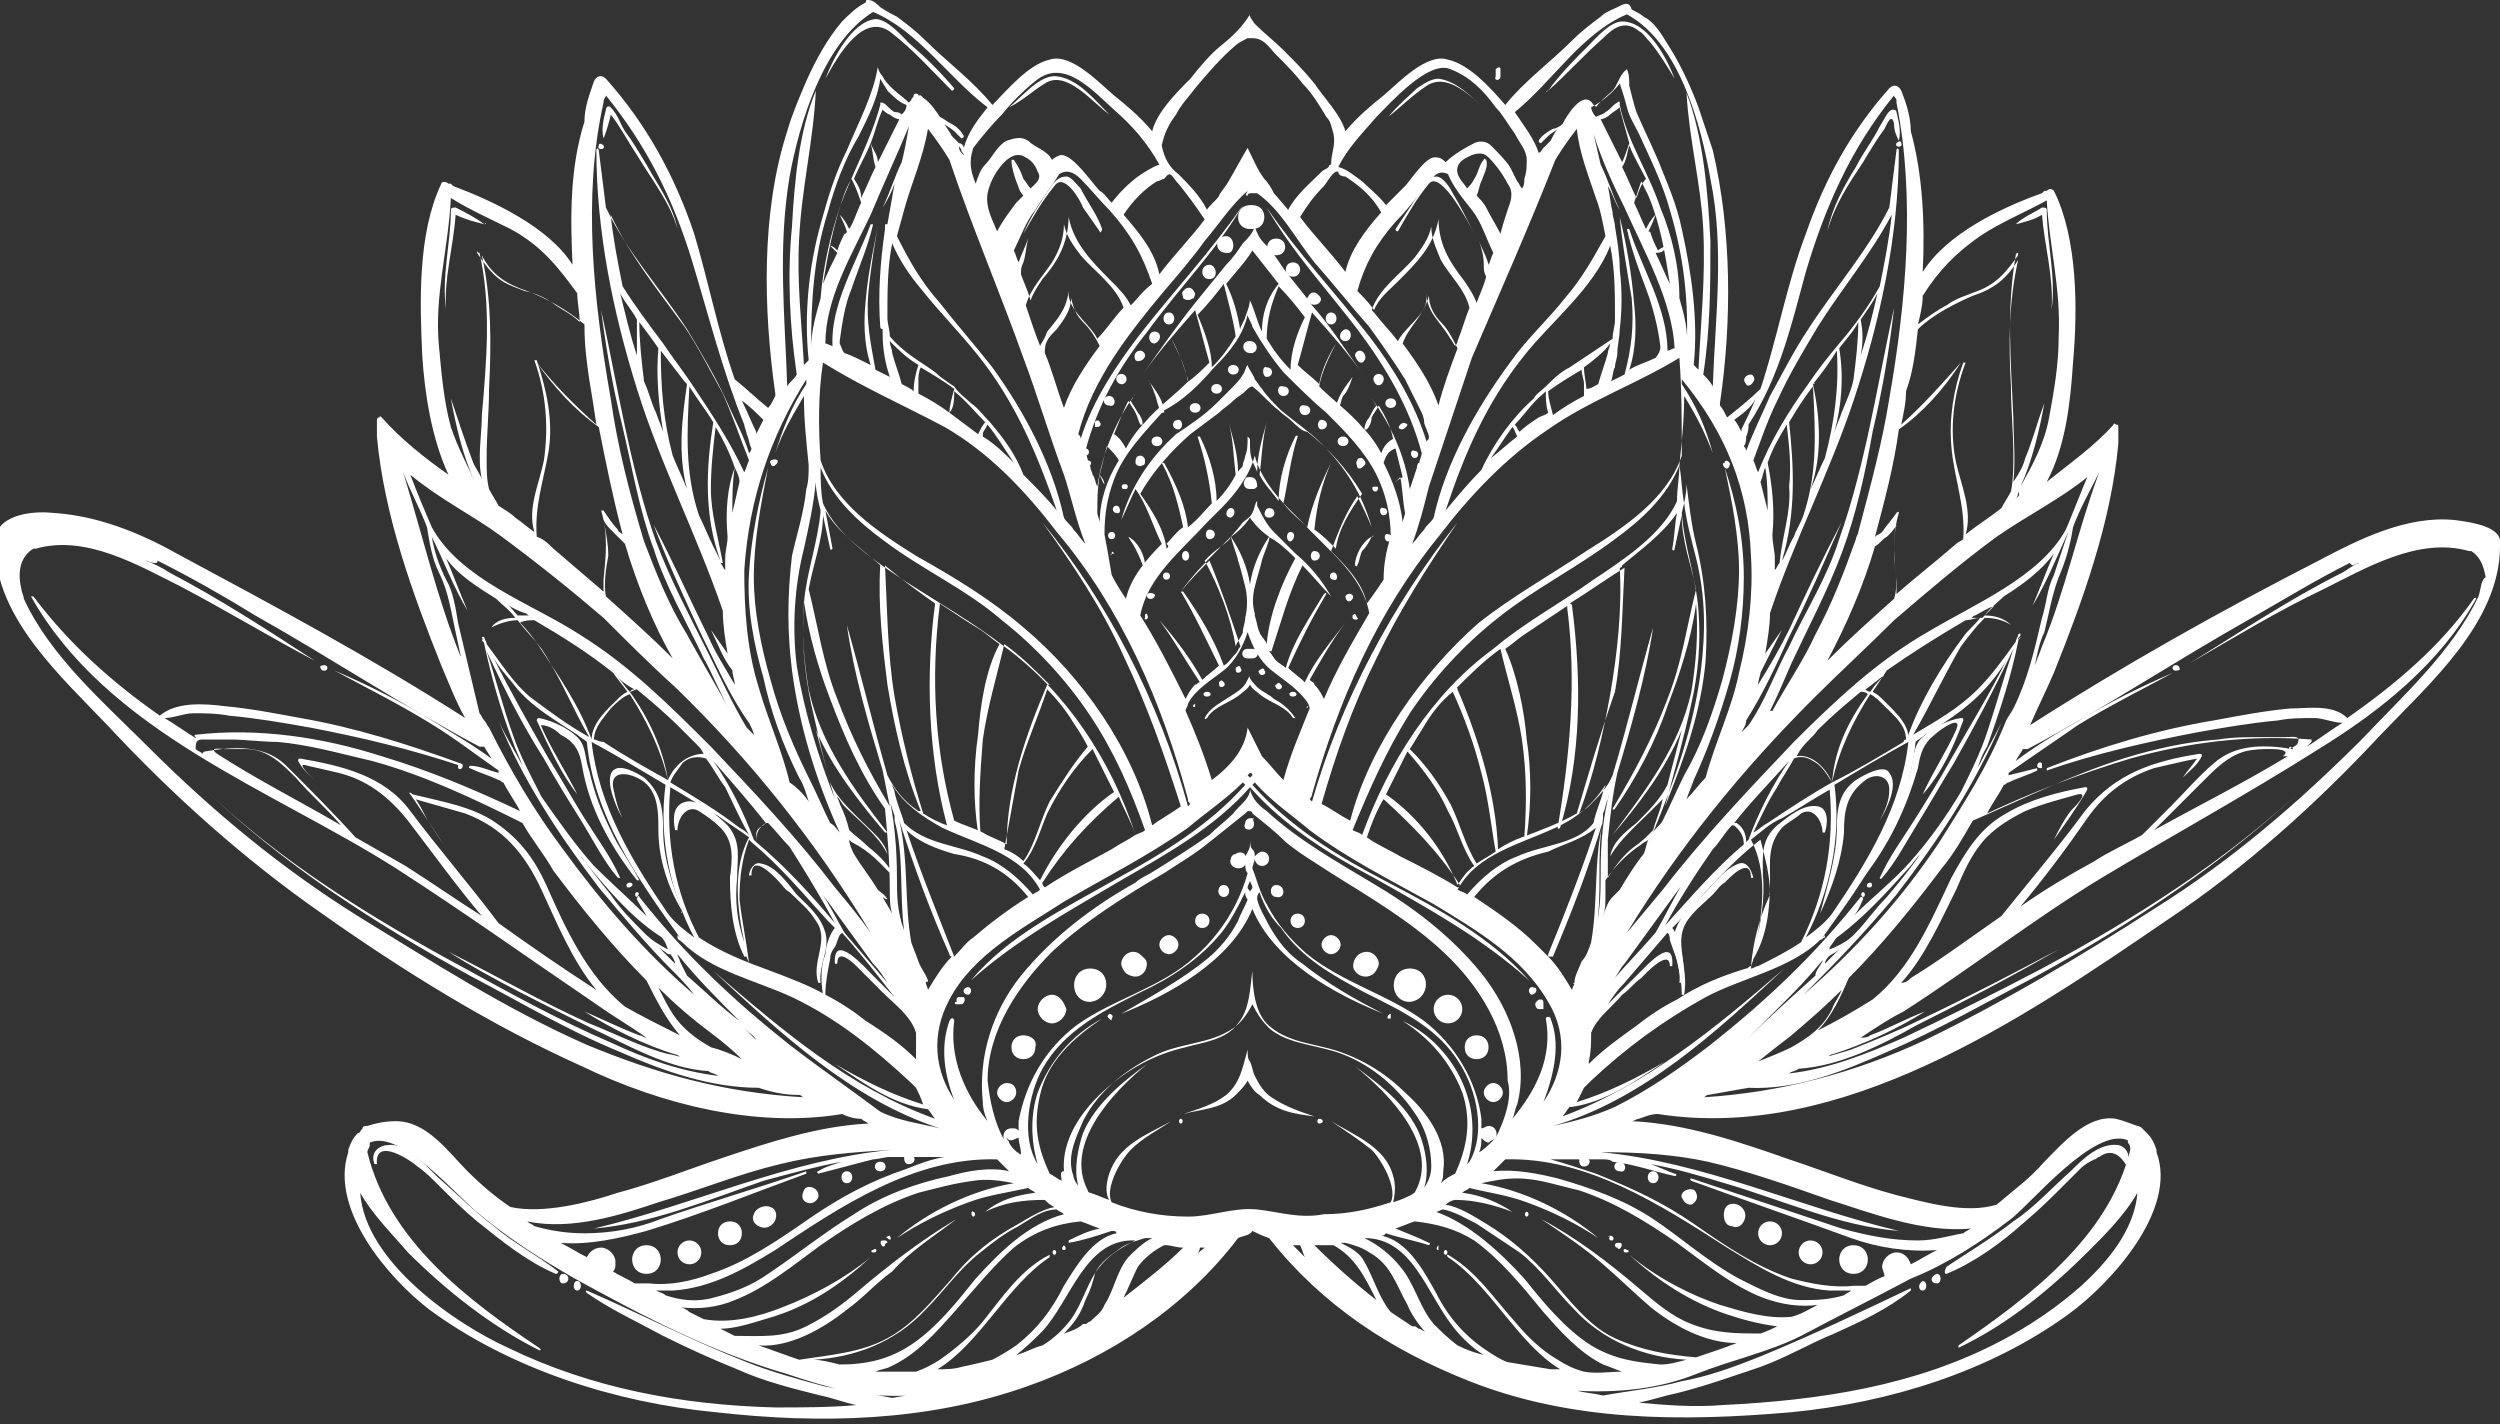 <?xml version="1.0" encoding="utf-8"?>
<!-- Generator: Adobe Illustrator 22.1.0, SVG Export Plug-In . SVG Version: 6.00 Build 0)  -->
<svg version="1.1" id="Layer_1" xmlns="http://www.w3.org/2000/svg" xmlns:xlink="http://www.w3.org/1999/xlink" x="0px" y="0px"
	 viewBox="0 0 104.8 59.7" style="enable-background:new 0 0 104.8 59.7;" xml:space="preserve">
<rect x="0" y="0" width="104.8" height="59.7" fill="#333333" stroke="none"/>
<style type="text/css">
	.st0{fill:#FFFFFF;}
</style>
<g>
	<path class="st0" d="M20.7,51.4c-0.8-0.6-1.6-1.4-2.4-2.1c-0.4-0.4-1.3-1.4-2-1.3c-0.4,0-0.8,0.3-0.6,0.8c0,0,0.1,0,0.1,0
		c-0.1-1.2,1.5-0.1,1.7,0.1c0.3,0.2,0.6,0.5,0.9,0.8c0.5,0.5,1,1,1.6,1.5c1,0.8,2.1,1.7,3.3,2.2c0.1,0,0.1-0.1,0.1-0.1
		C22.5,52.6,21.5,52.1,20.7,51.4z"/>
	<path class="st0" d="M23.6,53.4c-0.2,0-0.2,0.4,0,0.4C23.9,53.8,23.9,53.4,23.6,53.4z"/>
	<path class="st0" d="M24.2,53.7c-0.2,0-0.2,0.4,0,0.4C24.4,54.1,24.4,53.7,24.2,53.7z"/>
	<path class="st0" d="M37.1,52c-0.1,0-0.1,0-0.1,0c-0.2,0,0,0.4,0.1,0.2c0,0,0-0.1,0.1-0.1C37.2,52.1,37.2,52,37.1,52z"/>
	<path class="st0" d="M36.6,52.4c-0.1,0-0.1,0.1,0,0.1c0,0,0.1,0,0.1,0C36.8,52.4,36.7,52.3,36.6,52.4z"/>
	<path class="st0" d="M37.3,51.8c-0.1,0-0.2,0.1-0.1,0.1C37.3,52,37.4,52,37.3,51.8C37.4,51.9,37.4,51.9,37.3,51.8
		C37.4,51.8,37.4,51.8,37.3,51.8C37.4,51.8,37.3,51.8,37.3,51.8z"/>
	<path class="st0" d="M44.2,52.6c0.1,0,0.1-0.2,0-0.2C44.1,52.4,44.1,52.6,44.2,52.6z"/>
	<path class="st0" d="M44.6,52.4c0.1,0,0.1-0.1,0-0.2c0,0,0,0,0,0c0,0,0,0,0,0c0,0,0,0,0,0C44.5,52.3,44.5,52.4,44.6,52.4z"/>
	<path class="st0" d="M40.8,51c0.1,0,0.1-0.2,0-0.2C40.7,50.7,40.7,51,40.8,51z"/>
	<path class="st0" d="M13.5,28.1C13.5,28.1,13.5,28.1,13.5,28.1c0.3,0.1,0.3-0.3,0-0.2c0,0,0,0,0,0C13.4,27.9,13.4,28,13.5,28.1z"/>
	<path class="st0" d="M26.4,37c-0.1,0-0.2,0.1-0.1,0.2c0,0,0,0,0,0c0,0,0.1,0,0.1,0c0,0,0,0,0,0C26.6,37.1,26.5,37,26.4,37z"/>
	<path class="st0" d="M26.7,37.4c-0.1,0-0.1,0.2,0,0.2C26.8,37.5,26.8,37.4,26.7,37.4z"/>
	<path class="st0" d="M32.3,19.4c0,0.1,0.1,0.2,0.2,0.1c0.1-0.1,0.1-0.1,0.1-0.2C32.5,19.2,32.2,19.3,32.3,19.4
		C32.3,19.4,32.3,19.4,32.3,19.4z"/>
	<path class="st0" d="M25.3,6.1C25.3,6,25.3,6,25.3,6.1c-0.1-0.1-0.2-0.1-0.2,0c0,0,0,0,0,0C25,6.3,25.4,6.3,25.3,6.1z"/>
	<path class="st0" d="M25.3,5.8c0.1-0.2,0.3-0.9,0.3-1c0.4,0.5,0.7,1.1,1.1,1.7c0.6,1,1.4,2,1.7,3.1c0,0,0,0,0,0
		c-0.2-1-0.8-1.8-1.3-2.7c-0.3-0.5-0.6-1-0.9-1.4c-0.2-0.3-0.3-0.7-0.6-1c-0.1-0.1-0.2,0-0.2,0.1C25.3,5,25.2,5.4,25.3,5.8
		C25.2,5.8,25.3,5.8,25.3,5.8z"/>
	<path class="st0" d="M20.3,9.4C20.4,9.4,20.4,9.3,20.3,9.4c-0.4-0.3-0.8-0.5-1.2-0.7c-0.1,0-0.2,0-0.2,0.1c0,1.4-0.4,2.8-0.2,4.2
		c0,0,0,0,0,0c-0.1-1.3,0.3-2.6,0.4-4C19.5,9.2,19.9,9.3,20.3,9.4z"/>
	<path class="st0" d="M40.2,41.8c-0.1,0-0.1,0.1-0.1,0.1c0,0,0,0,0,0.1c-0.1,0-0.1,0.1,0,0.1c0.1,0,0.1,0,0.2,0
		c0.1,0,0.2-0.2,0.1-0.3C40.4,41.8,40.3,41.8,40.2,41.8z"/>
	<path class="st0" d="M40.5,41.4C40.5,41.4,40.5,41.4,40.5,41.4c-0.2,0.1-0.1,0.3,0.1,0.3C40.8,41.6,40.7,41.3,40.5,41.4z"/>
	<path class="st0" d="M49.5,46.9c-0.1,0-0.1,0.2,0,0.2C49.6,47.1,49.6,46.9,49.5,46.9z"/>
	<path class="st0" d="M46.5,42.7C46.4,42.7,46.5,42.7,46.5,42.7c0.1,0.1,0.1,0.1,0.1,0c0.1-0.1,0-0.2-0.1-0.2c0,0,0,0,0,0
		C46.4,42.6,46.4,42.6,46.5,42.7C46.5,42.7,46.5,42.7,46.5,42.7z"/>
	<path class="st0" d="M42.2,45.4c-0.2,0-0.4,0.2-0.4,0.4s0.2,0.4,0.4,0.4c0.2,0,0.4-0.2,0.4-0.4S42.5,45.4,42.2,45.4z"/>
	<path class="st0" d="M42.9,43.4c-0.3,0-0.5,0.2-0.5,0.5c0,0.3,0.2,0.5,0.5,0.5c0.3,0,0.5-0.2,0.5-0.5
		C43.5,43.6,43.2,43.4,42.9,43.4z"/>
	<path class="st0" d="M44.1,41.7c-0.3,0-0.6,0.3-0.6,0.6c0,0.3,0.3,0.6,0.6,0.6c0.3,0,0.6-0.3,0.6-0.6C44.6,42,44.4,41.7,44.1,41.7z
		"/>
	<path class="st0" d="M45.7,40.6c-0.9,0-0.9,1.4,0,1.4C46.6,41.9,46.6,40.6,45.7,40.6z"/>
	<path class="st0" d="M47.5,39.9C47.5,39.9,47.5,39.9,47.5,39.9c-0.3,0-0.5,0.3-0.5,0.5c0,0.1,0.1,0.3,0.2,0.4
		c0.3,0.2,0.6,0.2,0.8-0.1c0,0,0,0,0,0c0.1-0.2,0.1-0.4,0-0.5C47.8,40,47.7,39.9,47.5,39.9z"/>
	<path class="st0" d="M49,39.2c-0.2,0-0.4,0.2-0.4,0.4c0,0.2,0.2,0.4,0.4,0.4s0.4-0.2,0.4-0.4C49.4,39.4,49.2,39.2,49,39.2z"/>
	<path class="st0" d="M50.4,38.3c-0.4,0-0.4,0.6,0,0.6C50.8,38.9,50.8,38.3,50.4,38.3z"/>
	<path class="st0" d="M51.3,37.1c-0.3,0-0.3,0.5,0,0.5C51.6,37.6,51.6,37.1,51.3,37.1z"/>
	<path class="st0" d="M27.1,52.2c-0.8,0-0.8,1.2,0,1.2C27.9,53.4,27.9,52.2,27.1,52.2z"/>
	<circle class="st0" cx="28.9" cy="52.5" r="0.5"/>
	<path class="st0" d="M30.6,51.2c-0.3,0-0.5,0.2-0.5,0.5c0,0.3,0.2,0.5,0.5,0.5c0.3,0,0.5-0.2,0.5-0.5
		C31.1,51.4,30.9,51.2,30.6,51.2z"/>
	<path class="st0" d="M32.3,50.6c-0.2-0.1-0.6,0-0.7,0.3c-0.1,0.2,0,0.4,0.2,0.5c0.2,0.1,0.4,0.1,0.6-0.1
		C32.6,51.1,32.6,50.7,32.3,50.6z"/>
	<path class="st0" d="M33.7,49.9C33.7,50,33.7,50,33.7,49.9c-0.1,0.2-0.1,0.4,0.1,0.5c0.2,0.1,0.4,0,0.5-0.2c0,0,0,0,0,0
		C34.4,49.8,33.8,49.6,33.7,49.9z"/>
	<path class="st0" d="M35.5,49.6c0.3,0,0.3-0.5,0-0.5C35.2,49.1,35.2,49.6,35.5,49.6z"/>
	<path class="st0" d="M36.9,49.1c0.3,0,0.3-0.4,0-0.4C36.6,48.7,36.6,49.1,36.9,49.1z"/>
	<path class="st0" d="M48.1,25.8c0-0.1-0.1-0.1-0.1,0c0,0,0,0.1,0,0.1C47.9,26,48.2,26,48.1,25.8C48.1,25.8,48.1,25.8,48.1,25.8z"/>
	<path class="st0" d="M48.1,24.9c-0.1,0.2,0.2,0.3,0.3,0.1C48.5,24.9,48.2,24.8,48.1,24.9z"/>
	<path class="st0" d="M48.9,24c-0.2,0-0.2,0.3,0,0.3C49.1,24.3,49.1,24,48.9,24z"/>
	<path class="st0" d="M49.7,23.1c-0.2,0-0.2,0.4,0,0.4C49.9,23.5,49.9,23.1,49.7,23.1z"/>
	<path class="st0" d="M50.7,22.2c-0.2,0-0.2,0.4,0,0.4C51,22.6,51,22.2,50.7,22.2z"/>
	<path class="st0" d="M51.6,21.3c-0.2,0-0.3,0.4,0,0.4C51.8,21.6,51.8,21.3,51.6,21.3z"/>
	<path class="st0" d="M46.6,23.2C46.6,23.2,46.6,23.3,46.6,23.2C46.5,23.3,46.6,23.3,46.6,23.2C46.6,23.3,46.6,23.3,46.6,23.2
		C46.8,23.3,46.6,23,46.6,23.2z"/>
	<path class="st0" d="M46.6,22.3c-0.2,0-0.2,0.3,0,0.3C46.8,22.6,46.8,22.3,46.6,22.3z"/>
	<path class="st0" d="M46.8,21.2c-0.2,0-0.2,0.3,0,0.3C47,21.6,47,21.2,46.8,21.2z"/>
	<path class="st0" d="M47.2,20.3c-0.1,0-0.1,0-0.1,0c-0.1,0-0.1,0.2,0,0.2c0,0,0,0,0,0c0,0,0.1,0,0.1,0c0,0,0,0,0,0
		C47.3,20.5,47.3,20.3,47.2,20.3z"/>
	<path class="st0" d="M47.8,19.1c-0.2,0-0.2,0.2-0.2,0.3c0,0.1,0.2,0.2,0.3,0.1c0.1,0,0.1-0.1,0.1-0.2C48,19.2,47.9,19.1,47.8,19.1z
		"/>
	<path class="st0" d="M48.5,18.3c-0.3,0-0.3,0.4,0,0.4C48.8,18.7,48.8,18.3,48.5,18.3z"/>
	<path class="st0" d="M49.4,17.6c-0.3,0-0.3,0.4,0,0.4C49.6,18,49.6,17.6,49.4,17.6z"/>
	<path class="st0" d="M50.1,17.3c0.3,0,0.3-0.4,0-0.4C49.8,16.9,49.8,17.3,50.1,17.3z"/>
	<path class="st0" d="M51,16.5c0.3,0,0.3-0.4,0-0.4C50.7,16.1,50.7,16.5,51,16.5z"/>
	<path class="st0" d="M51.7,15.7c0.3,0,0.3-0.4,0-0.4C51.4,15.3,51.4,15.7,51.7,15.7z"/>
	<path class="st0" d="M51.9,28.2c0.1,0,0.2-0.1,0.1-0.2c0,0,0,0,0,0c0-0.1-0.1-0.1-0.2,0c0,0,0,0,0,0C51.8,28.1,51.8,28.2,51.9,28.2
		z"/>
	<path class="st0" d="M51.2,28.8c0.1,0,0.2-0.1,0.1-0.2c0,0,0,0,0,0c-0.1-0.1-0.1-0.1-0.2,0c0,0,0,0,0,0
		C51.1,28.7,51.1,28.8,51.2,28.8z"/>
	<path class="st0" d="M50.6,29c-0.2,0-0.2,0.2,0,0.2C50.8,29.2,50.8,29,50.6,29z"/>
	<path class="st0" d="M50.1,29.5C50.1,29.5,50.1,29.5,50.1,29.5c-0.2,0.1,0,0.2,0,0.1C50.1,29.6,50.1,29.6,50.1,29.5
		C50.2,29.5,50.1,29.5,50.1,29.5z"/>
	<path class="st0" d="M45.5,18.8c-0.2,0-0.2,0.3,0,0.3C45.7,19.1,45.7,18.8,45.5,18.8z"/>
	<path class="st0" d="M45.9,17.7C45.9,17.8,45.9,17.8,45.9,17.7c0,0.1,0,0.2,0,0.2c0,0,0.1,0,0.1,0c0,0,0,0,0,0
		c0.1,0,0.2-0.1,0.1-0.2C46.1,17.6,45.9,17.6,45.9,17.7z"/>
	<path class="st0" d="M46.5,16.6c-0.3,0-0.3,0.4,0,0.4C46.8,17.1,46.8,16.6,46.5,16.6z"/>
	<path class="st0" d="M46.9,15.7c-0.3,0.2,0.1,0.6,0.3,0.3C47.3,15.8,47.1,15.6,46.9,15.7z"/>
	<path class="st0" d="M47.8,14.7C47.8,14.7,47.7,14.7,47.8,14.7c-0.2,0-0.3,0.2-0.2,0.4c0.1,0.1,0.4,0,0.4-0.2c0,0,0,0,0,0
		C48,14.8,47.9,14.7,47.8,14.7z"/>
	<path class="st0" d="M48.4,13.9c-0.3,0-0.3,0.5,0,0.5C48.7,14.3,48.7,13.9,48.4,13.9z"/>
	<path class="st0" d="M49,13.1c-0.3,0-0.3,0.5,0,0.5C49.3,13.6,49.3,13.1,49,13.1z"/>
	<path class="st0" d="M50.1,12.3c-0.1-0.2-0.2-0.3-0.4-0.2c0,0-0.1,0.1-0.1,0.1c0,0,0,0,0,0c-0.1,0.1,0,0.2,0,0.3
		c0.1,0.1,0.3,0.1,0.4,0C50,12.6,50.1,12.4,50.1,12.3C50.1,12.3,50.1,12.3,50.1,12.3z"/>
	<path class="st0" d="M50.7,11.1c-0.4,0-0.4,0.6,0,0.6S51,11.1,50.7,11.1z"/>
	<path class="st0" d="M51.4,9.9c-0.5,0-0.5,0.7,0,0.7C51.8,10.7,51.8,9.9,51.4,9.9z"/>
	<path class="st0" d="M52.8,29.1c0.5,0.4,1.1,0.5,1.4,1c0,0,0.1,0,0.1,0c-0.2-0.3-0.5-0.6-0.9-0.8c-0.2-0.2-0.5-0.3-0.7-0.5
		c-0.1-0.1-0.4-0.4-0.3-0.5c-0.1,0.2-0.2,0.4-0.3,0.5c-0.2,0.2-0.4,0.3-0.7,0.5c-0.3,0.2-0.7,0.4-0.9,0.8c0,0,0,0.1,0.1,0
		c0.3-0.5,0.9-0.6,1.4-1c0.1-0.1,0.3-0.2,0.4-0.4C52.5,28.9,52.7,29,52.8,29.1z"/>
	<path class="st0" d="M34.6,3.3c0.5-0.9,1.6-2.9,2.8-1.9c0.9,0.7,1.7,1.6,2.5,2.4c0,0,0.1,0,0.1-0.1c-0.6-0.7-1.2-1.3-1.9-1.9
		c-0.3-0.3-0.9-1-1.4-1C35.7,0.9,34.9,2.5,34.6,3.3C34.6,3.3,34.6,3.3,34.6,3.3z"/>
	<path class="st0" d="M43.8,3.5c0.9-0.6,2,0.8,2.7,1.3c0,0,0.1,0,0,0c-0.6-0.6-1.3-1.5-2.2-1.6c-0.7-0.1-1.5,0.9-2,1.3c0,0,0,0,0,0
		C42.9,4.2,43.3,3.8,43.8,3.5z"/>
	<path class="st0" d="M44.7,7.4c-0.3,0-0.5,0.2-0.7,0.5c-0.4,0.6-0.8,1.2-1.1,1.9c0,0,0,0.1,0,0c0.4-0.7,0.8-1.4,1.3-2
		c0.4-0.6,1.1,0.6,1.2,0.9c0.2,0.3,0.5,0.7,0.7,1c0,0.1,0.1,0,0.1-0.1C46,9,45.6,8.5,45.3,7.9C45.1,7.7,44.9,7.4,44.7,7.4z"/>
	<path class="st0" d="M47.6,23c0.1,0.2,0.2,0.4,0.3,0.7c0,0,0.1,0,0.1,0c0-0.4-0.3-1-0.7-1.2c0,0-0.1,0,0,0
		C47.4,22.7,47.5,22.8,47.6,23z"/>
	<path class="st0" d="M48.4,16.5c0.1,0.2,0.1,0.5,0.3,0.8c0,0,0.1,0,0.1,0c0-0.5-0.4-1-0.7-1.4c0,0-0.1,0,0,0
		C48.2,16,48.3,16.2,48.4,16.5z"/>
	<path class="st0" d="M28.6,38.2c-0.4-1.1-0.8-2.2-0.8-3.4c0-0.9-0.1-1.6-0.8-2.2c-0.3-0.2-1-0.6-1.3-0.3c-0.4,0.4,0.2,1.7,0.4,2
		c0,0,0,0,0,0c-0.2-0.4-0.3-0.8-0.4-1.3c-0.1-0.7,0.6-0.6,1-0.4c0.9,0.4,0.9,1.4,0.9,2.2C27.6,36,28,37.2,28.6,38.2
		C28.5,38.3,28.6,38.3,28.6,38.2z"/>
	<path class="st0" d="M32.6,36.9c0.2,0.2,0.3,0.4,0.5,0.5c0.4,0.4,0.8,0.7,1.1,1.2c0.6,0.8-0.2,1.7,0.1,2.6c0,0,0.1,0,0.1,0
		c-0.1-0.7,0.4-1.4,0.2-2.1c-0.2-0.7-0.7-1.1-1.2-1.6c-0.4-0.5-0.9-1.2-1.5-1.3c-0.3-0.1-0.5,0.3-0.5,0.5c0,0,0.1,0,0.1,0
		C31.5,35.7,32.5,36.8,32.6,36.9z"/>
	<path class="st0" d="M25.6,34.8c-0.4-0.8-0.7-1.6-0.9-2.5c-0.2-0.5-0.1-1-0.5-1.4c-0.4-0.4-1.1-0.7-1.6-0.8c-0.1,0-0.1,0.1-0.1,0.1
		c0.5,1.1,1,2.2,1.7,3.1c0,0,0,0,0,0c-0.4-0.8-0.9-1.6-1.3-2.4c0,0-0.3-0.6-0.2-0.5c0.3,0,0.6,0.2,0.8,0.4c0.6,0.3,0.8,0.7,0.9,1.3
		c0.3,1.8,1.2,3.4,2.3,4.8c0,0,0.1,0,0.1,0C26.4,36.1,25.9,35.5,25.6,34.8z"/>
	<path class="st0" d="M19.2,32.2c0.1,0.1,0.2,0,0.2-0.1c0-0.1-0.1-0.1-0.2-0.1c0,0,0,0,0,0C19.2,32.1,19.2,32.1,19.2,32.2
		C19.2,32.1,19.2,32.1,19.2,32.2z"/>
	<path class="st0" d="M102.9,21.8c-2-0.2-4,0.8-5.7,1.7c-4.1,2.1-8.2,4.4-12.1,6.9c0.3-0.7,0.7-1.5,1-2.2c1.2-3,2.4-6.3,2.7-9.6
		c0-0.1,0-0.2,0-0.2c0-0.2,0-0.3,0-0.5c0-0.1,0-0.1-0.1-0.1c0,0-0.1-0.1-0.1,0c-0.8,0.9-1.8,1.6-2.8,2.4c0.8-1.5,1-3.4,1.1-5
		c0.2-2.2,0.2-5.2-0.8-7.2c-0.1-0.1-0.2-0.1-0.3,0c0,0,0,0-0.1,0c0,0-0.1,0.1-0.1,0.1c-1.7,0.6-4,1.7-5,3.3c0.1-2,0-4.1-0.5-5.9
		c0-0.6-0.2-1.2-0.4-1.7c-0.1-0.2-0.3-0.3-0.5-0.1c-1.6,1.8-2.7,3.8-3.5,6.1c-0.8,2.1-1.2,4.4-1.9,6.5c0,0,0,0,0,0
		c-0.4,0.4-0.9,0.8-1.4,1.2c-0.1-0.2-0.2-0.4-0.3-0.5c0,0,0,0,0-0.1c0.5-3.4,0.5-7.2-0.3-10.6c-0.2-0.6-0.4-1.2-0.6-1.8
		c-0.3-0.8-0.7-1.7-1.2-2.5c-0.2-0.3-0.4-0.7-0.7-1c-0.1-0.1-0.2-0.2-0.4-0.3c-0.1-0.1-0.3-0.2-0.5-0.3C68.3,0,68,0.2,67.8,0.3
		c-0.2,0.1-0.5,0.2-0.7,0.4c-0.4,0.3-0.8,0.6-1.2,1c-0.9,0.9-2,1.7-2.8,2.7c-0.6-0.7-1.5-1.7-2.4-1.9c-0.9-0.3-2.1,1-2.7,1.5
		c-0.5,0.4-1.1,0.9-1.6,1.5c-0.2-0.7-0.9-1.4-1.3-2c-0.4-0.5-0.8-0.9-1.3-1.4C53.4,1.7,53,1.4,52.6,1c0,0-0.3-0.4-0.2-0.4
		c-0.3,0.5-0.7,0.9-1.2,1.3c-0.5,0.4-0.9,0.9-1.3,1.4c-0.6,0.6-1.4,1.4-1.6,2.2c-0.5-0.6-1.1-1.1-1.6-1.5c-0.6-0.5-1.8-1.8-2.7-1.5
		c-0.9,0.2-1.8,1.3-2.4,1.9c-0.8-1-1.9-1.8-2.8-2.7c-0.4-0.4-0.8-0.7-1.2-1c-0.2-0.1-0.4-0.2-0.7-0.4C36.8,0.2,36.6,0,36.4,0
		c-0.1,0-0.1,0-0.1,0.1c-0.4,0.2-0.7,0.5-1,0.8c-0.6,0.7-1.1,1.6-1.5,2.5c-0.3,0.7-0.6,1.4-0.8,2.1c-1.1,3.4-1,7.5-0.5,11
		c0,0,0,0.1,0,0.1c-0.1,0.2-0.2,0.4-0.3,0.5c-0.5-0.4-0.9-0.8-1.4-1.2c0,0,0,0,0,0c-0.7-2-1.1-4.1-1.7-6.1c-0.8-2.4-2-4.6-3.7-6.5
		c-0.2-0.2-0.4-0.1-0.5,0.1c-0.2,0.6-0.4,1.1-0.4,1.7c-0.6,1.9-0.6,3.9-0.5,6c-1-1.6-3.4-2.7-5-3.3c0,0-0.1-0.1-0.1-0.1
		c0,0-0.1,0-0.1,0c-0.1-0.1-0.3-0.1-0.3,0c-1,2.1-0.9,5-0.8,7.2c0.1,1.6,0.4,3.5,1.1,5c-1-0.7-2-1.5-2.8-2.4c-0.1-0.1-0.1,0-0.1,0
		c-0.1,0-0.1,0.1-0.1,0.1c0,0.2,0,0.3,0,0.5c0,0.1,0,0.2,0,0.2c0.3,3.3,1.5,6.6,2.7,9.6c0.3,0.7,0.6,1.5,1,2.2
		c-3.9-2.5-8-4.7-12.1-6.9c-1.6-0.9-3.4-1.6-5.2-1.7c-0.9-0.1-2.5,0.1-2.4,1.3c0,0,0,0,0,0.1c0,3,2.8,5.5,4.7,7.5
		c2.7,2.9,5.7,5.6,9,7.9c3.4,2.4,7.1,4.7,10.9,6.4c3.3,1.6,7.3,2.6,10.9,2c0.2,0.1,0.5,0.2,0.8,0.2c0.1,0.1,0.2,0.1,0.3,0.2
		c-2.1,0.1-4.2,0.8-6,1.4c-1.5,0.5-3,1.1-4.5,1.5c-1.2,0.4-3.1,0.9-4.5,0.6c-0.6-0.4-1.2-0.9-1.8-1.5c-0.8-0.8-1.7-2.1-3-2.1
		c-0.5,0-0.9,0.1-1.2,0.2c-0.1,0-0.2,0-0.2,0.1c-0.1,0.1-0.1,0.2-0.2,0.2c-0.2,0.2-0.3,0.4-0.4,0.7c0,0,0,0.1,0,0.1
		c-0.8,2.4,1.7,5.3,3.4,6.6c3.4,2.5,7.8,3.9,12,4.3c4.4,0.5,8.9,0.4,13.1-1.1c3.4-1.2,6.6-3.3,8.8-6.2c0.2-0.1,0.5-0.1,0.6-0.3
		c0.2,0.1,0.4,0.2,0.7,0.3c2.2,2.8,5.1,4.7,8.4,6c4.3,1.7,8.9,1.7,13.5,1.3c4.1-0.4,8.3-1.7,11.6-4.1c1.8-1.3,4.6-4.4,3.7-6.8
		c0,0,0-0.1,0-0.1c-0.1-0.3-0.2-0.5-0.4-0.7c-0.1-0.1-0.1-0.1-0.2-0.2c-0.1-0.1-0.2-0.1-0.2-0.1c-0.3-0.1-0.5-0.2-0.9-0.3
		c-1.2-0.2-2.3,1.1-3,1.8c-0.6,0.7-1.3,1.2-2,1.8c-1.3,0.4-3-0.1-4.2-0.4c-1.5-0.4-3-1-4.5-1.5c-2-0.7-4.3-1.5-6.6-1.6
		c0.1,0,0.2-0.1,0.3-0.1c0.3-0.1,0.5-0.2,0.8-0.2c7.7,1.2,15.3-4,21.3-8.1c3.3-2.2,6.3-4.9,9-7.8c2-2.1,5-4.7,5-7.9c0,0,0,0,0-0.1
		C104.9,22.1,103.7,21.9,102.9,21.8z M96.1,31.4c-1.2-0.2-2.4-0.2-3.3,0.6c-0.6,0.5-1.2,1.2-1.7,1.7c-0.4,0.4-0.9,0.9-1.3,1.3
		c-0.7,0.4-1.4,0.7-2,1.1c-1.1,0.6-2.1,1.2-3.1,1.9c1-1.2,1.9-2.4,2.8-3.7c0.7-1,1.6-1.7,2.8-2.1c0.4-0.1,0.9-0.2,1.3-0.3
		c0,0,0.5-0.1,0.5-0.1c-0.2,0.3-0.4,0.5-0.6,0.8c0,0,0,0,0,0c0.3-0.3,0.6-0.5,0.8-0.9c0-0.1,0-0.1-0.1-0.1c-1.9,0.3-3.5,0.8-4.8,2.4
		c-1.1,1.5-2.3,2.9-3.5,4.4c-1.3,0.9-2.5,1.8-3.8,2.6c-0.1,0.1-0.2,0.2-0.4,0.2c1-1.1,1.7-2.7,2.3-3.9c0.3-0.7,0.6-1.4,1.1-2
		c0.5-0.6,1.2-1,1.8-1.3c0.7-0.3,1.5-0.5,2.2-0.7c0.5-0.1-0.1,0.5-0.3,0.7c-0.3,0.4-0.5,0.8-0.7,1.2c0,0,0,0.1,0,0
		c0.5-0.7,1-1.4,1.4-2.1c0-0.1,0-0.1-0.1-0.1c-1.1,0.2-2.3,0.5-3.3,1.1c-1.1,0.6-1.7,1.6-2.3,2.7c-0.9,1.9-1.7,3.8-3.3,5.1
		c-0.8,0.5-1.5,0.9-2.3,1.3c0.6-0.6,1-1.5,1.3-2.2c1.4-1.4,2.7-3,3.9-4.6c0.5-0.6,0.9-1.3,1.3-2c2.1-0.9,4.1-1.9,6.3-2.6
		c1.3-0.4,2.6-0.7,4-0.8c0.6-0.1,1.2-0.1,1.8-0.1c0.3,0,0.7,0,1,0c0.3,0,0.7-0.1,0.5,0.3c0,0,0,0,0,0c-0.1,0.1-0.3,0.2-0.4,0.2
		c0,0,0,0,0.1-0.1C96.2,31.4,96.1,31.4,96.1,31.4z M95.7,31.7c0.1,0,0.1,0,0.2,0c-1.8,1.1-3.8,2.1-5.6,3.1c0.7-0.7,1.4-1.4,2.1-2.1
		c0.5-0.5,1-1,1.7-1.2c0.4-0.1,0.8-0.1,1.1-0.1C95.3,31.4,96.1,31.4,95.7,31.7C95.7,31.6,95.7,31.7,95.7,31.7z M76.8,40
		c0.2-0.1,0.3-0.2,0.4-0.3c-0.2,0.2-0.5,0.5-0.7,0.7C76.5,40.3,76.6,40.1,76.8,40C76.7,40,76.7,40,76.8,40z M76.7,39.8
		c0,0,0-0.1,0-0.1c0.1-0.1,0.2-0.3,0.3-0.4c1.1-0.8,2.1-1.9,3-2.9c0.2-0.2,0.3-0.4,0.5-0.6c-0.4,0.6-0.9,1.2-1.4,1.8
		c-0.5,0.5-0.9,1.1-1.4,1.6C77.5,39.4,77.2,39.6,76.7,39.8C76.8,39.8,76.8,39.8,76.7,39.8C76.7,39.8,76.7,39.8,76.7,39.8z
		 M76.4,40.3c-0.1,0.2-0.3,0.4-0.3,0.6c-1,0.9-2,1.8-2.9,2.7c-0.1,0.1-0.2,0.1-0.2,0.2c0.7-0.7,1.4-1.4,2.1-2.1
		c0.6-0.6,1.1-1.2,1.6-1.8C76.5,40,76.4,40.1,76.4,40.3z M75.1,43.4c0.7-0.6,1.4-1.2,2.1-1.9c-0.1,0.3-0.3,0.5-0.4,0.8
		c-0.4,0.8-1,1.2-1.7,1.6c-0.4,0.2-0.9,0.4-1.4,0.6C74.2,44.1,74.7,43.7,75.1,43.4z M81.3,35.3c-1.6,2.4-3.5,4.5-5.7,6.4
		c0.2-0.2,0.5-0.5,0.7-0.7c1.1-1.1,2.2-2.3,3.2-3.5c1.7-2.2,3.3-4.6,4.4-7.2c0,0,0,0,0,0c-0.3,0.6-0.7,1.3-1,1.9
		c0.1-0.3,0.2-0.6,0.4-0.9c0.5-1.4,1-2.9,1.3-4.4c0-0.1,0.1-0.2,0.1-0.2c0,0,0,0,0,0c0,0,0,0.1-0.1,0.1c0-0.1,0.1-0.1,0.1-0.2
		c0,0,0,0,0,0c0,0,0,0.1,0,0.1c0,0,0,0,0-0.1c0,0,0-0.1-0.1,0c0,0.1-0.1,0.2-0.1,0.3c-0.5,0.7-1,1.4-1.6,2c-0.8,0.8-1.7,1.3-2.7,1.9
		c0.7-1.2,1.3-2.5,2-3.7c0.3-0.4,0.6-0.8,1-1.2c0.4,0,0.8,0.1,1.1,0.3c0,0,0,0,0,0c-0.3-0.3-0.7-0.4-1.1-0.4
		c0.2-0.3,0.5-0.5,0.8-0.8c0.8-0.5,1.6-1.1,2.1-1.8c-0.3,0.7-0.6,1.5-0.9,2.2c0,0,0,0,0,0c0.6-1,1-2,1.5-3.1
		c-0.2,0.6-0.4,1.2-0.6,1.8c-0.3,0.6-0.3,1.2-0.5,1.8c-0.3,1.3-0.6,2.6-1.2,3.8c0,0,0,0,0,0c-0.1,0.2-0.2,0.3-0.3,0.5c0,0,0,0,0,0
		C83.3,32.2,82.3,33.7,81.3,35.3z M73.4,40.5c-0.1,0-0.1,0.1-0.2,0.1c-1,0.3-2,0.7-2.9,1.3c-0.6,0.3-1.2,0.7-1.7,1.1
		c-0.7,0.5-1.4,1-2,1.6c0,0,0-0.1,0-0.1c0.1-0.4,0.1-0.8,0.1-1.2c0.2-0.6,0.9-1.1,1.3-1.6c0.3-0.2,0.5-0.5,0.8-0.7
		c0.1-0.1,1.2-1.3,1.2-0.5c0,0,0.1,0,0.1,0c0.1-1.3-1-0.1-1.4,0.3c-0.4,0.4-0.9,0.9-1.3,1.3c0.2-0.3,0.4-0.6,0.7-0.9
		c0.6-0.7,1.2-1.4,1.8-2.1c0.1,0.1,0.1,0.2,0.1,0.3c0.1,0.3,0.2,0.6,0.3,0.8c0.1,0.5,0.2,1,0.2,1.5c0,0,0.1,0,0.1,0
		c0.1-0.6,0-1.1-0.1-1.7c-0.1-0.3-0.2-0.9-0.4-1.1c0.1-0.1,0.2-0.2,0.3-0.3c1.1-1.2,2.1-2.4,3.4-3.4c0.2,0.8,0.4,1.5,0.4,2.3
		C73.7,38.6,73.5,39.5,73.4,40.5C73.3,40.5,73.4,40.5,73.4,40.5z M66,41.2C66,41.2,66,41.2,66,41.2c0,0.1-0.1,0.2-0.1,0.3
		c-0.3-0.5-0.6-1-1-1.4c0.1,0,0.1,0,0.2,0c0.8-1.9,1.5-3.7,2.1-5.7c-0.4,1.7-0.2,3.4-0.5,5.1c-0.1,0.3-0.2,0.6-0.4,0.8
		C66.2,40.6,66,40.9,66,41.2C65.9,41.2,66,41.3,66,41.2z M68.3,52.6c1.2,1.1,2.6,2,4.1,2.5c0.6,0.2,1.3,0.4,2.1,0.5
		c-0.2,0.1-0.4,0.2-0.7,0.3c-1,0-1.9,0-2.9-0.4c-0.8-0.3-1.5-0.9-2.2-1.5c-1.3-1.1-2.6-2.1-4.1-2.9c0,0-0.1,0,0,0
		c0.9,0.6,1.8,1.2,2.6,1.9c0.7,0.6,1.3,1.2,2,1.8c1,0.8,2.3,1.5,3.6,1.5c-0.5,0.2-1.1,0.4-1.7,0.6c-1.2-0.1-2.3-0.3-3.4-0.8
		c-1.1-0.5-1.9-1.6-2.7-2.5c-0.8-0.9-1.7-1.7-2.7-2.3c-0.5-0.3-1.1-0.7-1.7-0.8c0.1-0.1,0.3-0.2,0.4-0.2c0.8,0,1.6,0.2,2.4,0.5
		c0,0,0.1,0,0,0c-0.6-0.4-1.3-0.7-2.1-0.8c0.1-0.1,0.2-0.1,0.3-0.2c0.8,0.2,1.6,0.3,2.4,0.6c1.1,0.4,2.1,0.9,3,1.5c0,0,0,0,0,0
		c-1.3-1.1-3.1-2-4.9-2.3c0.5-0.1,0.9-0.2,1.5-0.2c0.9,0,1.7,0.3,2.6,0.5c1.5,0.5,2.8,1.3,4.1,2.2c1.1,0.8,2.3,1.8,3.6,2.3
		c0.8,0.3,1.6,0.4,2.3,0.3c0,0,0,0,0,0c-0.4,0.2-0.7,0.4-1.1,0.5c-1,0.1-2-0.2-3-0.5C70.9,54.3,69.5,53.6,68.3,52.6
		C68.3,52.6,68.2,52.6,68.3,52.6z M40.1,51.1C38.6,52,37.3,53,36,54.1c-0.7,0.6-1.4,1.1-2.2,1.5c-1,0.5-1.9,0.4-3,0.4
		c-0.2-0.1-0.4-0.2-0.6-0.3c0.7,0,1.5-0.3,2.2-0.5c1.6-0.5,2.9-1.4,4.1-2.5c0,0,0-0.1,0,0c-1.1,0.9-2.4,1.6-3.7,2.1
		c-1,0.4-2.2,0.7-3.3,0.5c-0.2-0.1-0.4-0.2-0.6-0.3c-0.1-0.1-0.3-0.2-0.4-0.2c0.8,0.1,1.6,0,2.3-0.3c1.3-0.5,2.5-1.5,3.6-2.3
		c1.3-0.9,2.6-1.7,4.1-2.2c0.8-0.2,1.5-0.4,2.3-0.5c0.6-0.1,1.2,0,1.7,0.1c-1.8,0.3-3.6,1.2-4.9,2.3c0,0,0,0,0,0
		c0.9-0.6,1.9-1.1,3-1.5c0.8-0.3,1.6-0.4,2.5-0.6c0.1,0.1,0.2,0.1,0.3,0.2c-0.8,0.1-1.5,0.3-2.1,0.8c0,0,0,0.1,0,0
		c0.8-0.4,1.6-0.5,2.5-0.5c0.1,0.1,0.2,0.2,0.4,0.3c-0.5,0.1-1,0.4-1.5,0.7c-1.1,0.6-2,1.3-2.8,2.3c-0.8,0.9-1.6,1.9-2.7,2.5
		c-1.1,0.6-2.4,0.7-3.7,0.9c-0.6-0.2-1.1-0.4-1.7-0.6c1.3,0.1,2.7-0.7,3.7-1.5c0.7-0.5,1.2-1.1,1.9-1.6
		C38.2,52.4,39.2,51.8,40.1,51.1C40.1,51.2,40.1,51.1,40.1,51.1z M62.7,47.7c0.1-0.2,0-0.5-0.3-0.5c-0.1,0-0.2,0.1-0.3,0.1
		c0-0.1,0-0.2,0-0.4c-0.2-1.6-1.1-3.1-2.4-4.1c-1.5-1.1-3.4-1.6-4.9-2.8c-0.7-0.6-1.3-1.3-1.7-2.1c-0.3-0.5-0.4-1-0.6-1.5
		c0-0.1,0.1-0.3,0.1-0.4c0,0.1,0.1,0.3,0.3,0.3c0.4,0,0.4-0.6,0-0.6c-0.1,0-0.2,0.1-0.3,0.2c0-0.1,0-0.2-0.1-0.3
		c-0.1-0.1-0.1-0.3-0.1-0.5c0,0.1,0,0.2,0,0.3c0,0.2-0.1,0.3-0.2,0.5c0-0.2-0.3-0.2-0.4-0.1c-0.1,0-0.2,0.1-0.2,0.2
		c-0.1,0.2,0.1,0.4,0.3,0.4c0.2,0,0.3-0.1,0.3-0.2c0,0.1,0,0.3,0.1,0.4c-0.1,0.4-0.3,0.9-0.5,1.3c-0.4,0.8-1,1.6-1.7,2.2
		c-1.4,1.3-3.5,1.8-5,2.9c-1.3,1-2.1,2.4-2.4,4c0,0.1,0,0.3,0,0.4c-0.1-0.1-0.1-0.1-0.3-0.1c-0.3,0-0.4,0.3-0.3,0.5
		c-0.4-0.7-0.6-1.6-0.7-2.5c0-2.1,1.3-4,2.7-5.4c1.4-1.3,3-2.3,4.7-3.3c0.6-0.4,1.3-0.8,1.9-1.3c0.5-0.4,1-0.8,1.5-1.2
		c0,0,0.1-0.1,0.1-0.1c0.1,0,0.2,0,0.2,0.1c0.5,0.4,1,0.8,1.4,1.2c0.6,0.5,1.3,0.9,1.9,1.3c1.6,1,3.3,2,4.7,3.3
		c1.5,1.4,2.7,3.3,2.7,5.4C63.4,46,63.1,46.9,62.7,47.7z M63.3,48.4c0,0-0.1,0-0.1,0C63.2,48.4,63.2,48.4,63.3,48.4
		C63.2,48.4,63.2,48.4,63.3,48.4C63.3,48.4,63.3,48.4,63.3,48.4z M62.7,47.7C62.6,47.7,62.6,47.7,62.7,47.7
		c-0.3,0.3-0.5,0.5-0.7,0.6c0.1-0.2,0.1-0.4,0.1-0.6c0.1,0.1,0.2,0.2,0.3,0.2C62.5,47.8,62.6,47.8,62.7,47.7z M52.5,37.2
		c0,0.1-0.1,0.1-0.1,0.2c0-0.1-0.1-0.1-0.1-0.2c0-0.1,0.1-0.2,0.1-0.3C52.4,37,52.5,37.1,52.5,37.2z M42.8,48.4
		c-0.2-0.1-0.4-0.3-0.5-0.5c0-0.1-0.1-0.1-0.1-0.2c0.1,0.1,0.1,0.1,0.2,0.1c0.1,0,0.2-0.1,0.3-0.1C42.7,47.9,42.8,48.1,42.8,48.4z
		 M41.7,48.4c-0.1,0-0.1,0-0.2,0c0,0,0,0,0.1,0C41.6,48.4,41.6,48.4,41.7,48.4C41.6,48.4,41.6,48.4,41.7,48.4z M41.8,48.6
		c0.2,0.2,0.3,0.3,0.5,0.5c-0.8-0.2-1.8,0-2.5,0.2c-1.4,0.3-2.8,0.8-4,1.6c-1.3,0.8-2.4,1.7-3.6,2.5c-0.7,0.5-1.5,0.8-2.3,1
		c-0.7,0.2-1.4,0.1-2-0.1c-0.1-0.1-0.2-0.1-0.4-0.2c0.3,0,0.5,0,0.7,0c1.6-0.1,3-0.9,4.3-1.7C35.2,50.6,38.3,48.5,41.8,48.6z
		 M38.8,54.9c0.8-0.8,1.4-1.7,2.3-2.4c0.5-0.4,1-0.8,1.6-1.1c0.5-0.3,1-0.7,1.6-0.7c0.1,0.1,0.2,0.1,0.3,0.2
		c-1.5,0.4-2.7,1.6-3.7,2.7c-0.8,1-1.6,2-2.6,2.7c-1,0.7-2,0.9-3.1,0.9c-0.4-0.1-0.8-0.2-1.1-0.2C35.8,56.9,37.5,56.3,38.8,54.9z
		 M44.5,49.5c-0.2-0.1-0.3-0.2-0.5-0.3c-0.5-1.1-0.7-2-0.4-3.3c0.3-1.4,1.4-2.4,2.6-3.2c0,0,0,0,0,0c-1.3,0.7-2.2,1.8-2.7,3.1
		c-0.3,0.9-0.3,2,0,3c0,0,0,0,0,0c-0.7-1.1-0.4-2.9,0.2-4c0.9-1.6,2.5-2.4,4.1-3.2c1.3-0.6,2.5-1.4,3.4-2.5c0.4-0.5,0.7-1.1,1-1.7
		c0,0.1,0,0.2,0.1,0.3c-0.1,0.3-0.3,0.6-0.4,0.9c-0.3,0.6-0.8,1.2-1.3,1.6c-1.1,0.9-2.4,1.6-3.6,2.3c0,0,0,0,0,0
		c2-0.8,4.6-2.2,5.5-4.4c0.9,2.2,3.5,3.6,5.5,4.4c0,0,0,0,0,0c-1.2-0.6-2.4-1.3-3.4-2.1c-0.6-0.4-1-0.9-1.4-1.6
		c-0.2-0.4-0.4-0.7-0.5-1.1c0-0.1,0-0.2,0.1-0.3c0.2,0.6,0.5,1.1,0.9,1.5c0.9,1.3,2.2,2,3.5,2.7c1.6,0.8,3.1,1.5,4,3
		c0.7,1.1,1.1,2.9,0.4,4.1c0,0,0,0-0.1,0.1c0.3-0.9,0.3-2,0-2.9c-0.4-1.3-1.4-2.5-2.7-3.1c0,0,0,0,0,0c1.1,0.7,2,1.7,2.5,3
		c0.4,1.2,0.2,2.3-0.3,3.4c-0.2,0.1-0.4,0.2-0.6,0.4c0.1-0.2,0.1-0.3,0.1-0.5c0.2-1.3-0.7-2.5-1.6-3.3c-0.9-0.9-2.1-1.6-3.4-1.9
		c-0.8-0.2-1.6-0.3-2.3-0.9c-0.6-0.5-0.7-1.6-0.7-2.3c-0.1,0.7-0.1,1.6-0.6,2.2c-0.5,0.7-1.5,0.8-2.2,1c-1.3,0.3-2.4,0.9-3.4,1.8
		c-1,0.9-1.8,2.1-1.7,3.4C44.4,49.1,44.5,49.3,44.5,49.5z M60.5,50.7c0.5,0.1,1,0.4,1.4,0.6c0.6,0.4,1.2,0.8,1.8,1.2
		c0.9,0.7,1.5,1.6,2.3,2.4c1.2,1.3,2.9,2,4.7,2.1c-0.4,0.1-0.7,0.2-1.1,0.2c-1-0.1-1.9-0.2-2.9-0.8c-1.1-0.7-2-1.8-2.8-2.8
		c-1-1.1-2.3-2.3-3.7-2.8C60.3,50.8,60.4,50.7,60.5,50.7z M75.5,54.5c-0.9,0-1.8-0.5-2.6-0.9c-1.3-0.7-2.4-1.7-3.6-2.5
		c-1.2-0.8-2.6-1.3-4-1.7c-0.8-0.2-1.8-0.4-2.7-0.3c0.2-0.2,0.3-0.3,0.5-0.5c3.4-0.1,6.5,1.9,9.3,3.7c1.3,0.8,2.7,1.7,4.3,1.8
		c0.2,0,0.6,0,0.9,0c-0.1,0.1-0.2,0.1-0.3,0.2C76.6,54.5,76.1,54.5,75.5,54.5z M65,42.7c0-0.1-0.2-0.1-0.2,0c0.3,1.6-0.4,3-1.4,4.2
		c0.1-0.2,0.1-0.4,0.2-0.6c0.5-1.9-0.3-4-1.5-5.5c-1.3-1.6-2.9-2.8-4.6-3.8c-1.5-0.9-3.1-1.8-4.4-3c-0.3-0.2-0.6-0.5-0.7-0.9
		c0,0.4-0.5,0.7-0.7,1c-0.3,0.3-0.7,0.6-1,0.9c-0.7,0.5-1.5,1-2.3,1.5c-0.3,0.2-0.6,0.3-0.8,0.5c-1.8,1-3.5,2.3-4.8,3.9
		c-1.2,1.5-1.8,3.4-1.6,5.3c0,0.3,0.1,0.6,0.2,0.8c-1-1.2-1.6-2.7-1.4-4.2c0-0.1-0.1-0.2-0.2,0c-0.4,1.1-0.2,2.3,0.2,3.3
		c-0.8-1.2-1-2.7-0.2-4.2c1-1.9,3.1-3,4.8-4.1c1.7-1,3.5-1.9,5.2-3.1c0.7-0.6,1.6-1.2,2.3-1.9c0,0,0.1,0.1,0.1,0.1
		c-1.5,1.7-3.5,2.9-5.5,4c-2.1,1.2-4.4,2.3-6,4.2c0,0,0,0.1,0,0c1.9-1.7,4.1-2.9,6.3-4.2c1.9-1.1,3.9-2.2,5.4-3.9
		c1.4,1.6,3.3,2.8,5.2,3.8c2.3,1.3,4.5,2.5,6.5,4.3c0,0,0.1,0,0,0c-1.6-1.8-3.8-3-5.9-4.1c-2.1-1.1-4.1-2.3-5.7-4.1
		c0,0,0.1-0.1,0.1-0.1c0.7,0.8,1.6,1.4,2.3,2c1.6,1.2,3.4,2.1,5.2,3.1c1.8,1.1,3.7,2.2,4.8,4.1c0.9,1.5,0.6,3-0.2,4.2
		C65.2,44.9,65.4,43.7,65,42.7z M38.9,41.1c-0.1-0.3-0.3-0.5-0.4-0.8c-0.1-0.3-0.2-0.5-0.3-0.8c-0.3-1.7-0.1-3.4-0.5-5.1
		c0.6,1.9,1.3,3.8,2.1,5.6c0,0.1,0.1,0.1,0.1,0.1c-0.4,0.4-0.7,0.9-1,1.4c0-0.1-0.1-0.2-0.1-0.4C38.8,41.2,38.8,41.2,38.9,41.1
		C38.8,41.2,38.9,41.2,38.9,41.1z M22.4,26c1.2,0.7,2.3,1.4,3.3,2.2c0.2,0.3,0.4,0.5,0.6,0.8c-0.2,0.1-0.3,0.2-0.4,0.3
		c-0.4,0.4-1.1,1-1.1,1.7c0,0,0,0,0,0c0,0,0,0,0,0c-0.5-1.4-1.4-2.7-2.2-3.9c-0.2-0.3-0.5-0.7-0.8-1C22,26,22.2,26,22.4,26z
		 M21.7,25.8c-0.2-0.2-0.3-0.4-0.5-0.5c0.3,0.2,0.5,0.3,0.8,0.4c0.1,0,0.1,0.1,0.2,0.1C22,25.8,21.9,25.8,21.7,25.8z M37.5,36.8
		c-0.2-0.5-0.6-0.9-1.1-1.3c-0.3-0.3-0.6-0.5-0.8-0.7c-0.1-0.4-0.2-0.7-0.4-1.1c0-0.1-0.1-0.2-0.1-0.3c0.1,0.1,0.2,0.3,0.3,0.4
		c0.6,0.6,1.4,1.2,1.8,2c0,0,0,0,0,0c-0.1-0.5-0.6-0.9-0.9-1.2c-0.5-0.5-1.2-1.1-1.5-1.8c-0.2-0.7-0.4-1.5-0.6-2.2
		c0.7,1.6,1.8,3,2.9,4.3c0,0,0.1,0,0.1,0c-1.4-1.8-2.8-3.7-3.3-6c-0.2-1.2-0.3-2.4-0.2-3.7c0.2,1.4,0.6,2.8,1.1,4.1
		c0.6,1.6,1.3,3.2,2.3,4.6c0,0,0,0,0,0c0.1,1.1,0.2,2.2,0.2,3.4c0,0.4,0,0.7,0.1,1c-0.1-0.2-0.3-0.5-0.4-0.7c0,0,0.1,0.1,0.2,0.1
		c0,0,0.1,0,0,0c-0.1-0.2-0.3-0.3-0.4-0.4c-0.3-0.5-0.7-1-1-1.5c-0.1-0.2-0.2-0.4-0.2-0.6c0,0,0.1,0.1,0.1,0.1
		C36.5,35.7,36.9,36.2,37.5,36.8C37.4,36.9,37.5,36.9,37.5,36.8z M42.9,15c0.6,1.6,1.1,3.3,1.7,4.9c0.3,0.9,0.5,1.9,0.9,2.9
		c-0.2-0.2-0.3-0.4-0.5-0.6c-0.1-0.2-0.3-0.3-0.4-0.5c-0.5-2.3-1.7-4.5-3-6.3c-0.7-0.9-1.5-1.8-2.2-2.7c-0.8-0.9-1.3-1.8-1.8-2.8
		c0.1-0.4,0.2-0.7,0.3-1.1c0.3-1.1,0.8-2.2,1-3.4c0.3,0.4,0.6,0.8,0.9,1.3C40.7,9.4,41.9,12.2,42.9,15z M40.2,6.1
		c0,0.1,0.1,0.1,0.1,0.2c0,0.1,0.1,0.1,0.1,0.2c0,0,0,0,0,0c0,0-0.1-0.1-0.1-0.1C40.2,6.3,40.2,6.2,40.2,6.1z M52.3,8.2
		C52.3,8.2,52.3,8.2,52.3,8.2c0-0.1,0.1-0.1,0.2-0.1c0,0,0.1,0,0.1,0c0,0,0,0,0,0c0,0,0,0,0,0c0,0,0,0,0.1,0c1,0.7,1.6,1.9,2.4,2.9
		c0.8,0.9,1.5,1.8,2.3,2.7c0.5,0.7,1,1.4,1.5,2.2c0.2,0.4,0.4,0.8,0.6,1.2c0.1,0.2,0.2,0.4,0.2,0.6c0,0.1,0.2,0.5,0.2,0.6
		c0,0.1,0,0.1-0.1,0.2c-0.5-1.6-1.4-3.1-2.4-4.4c-1.4-1.8-3-3.5-4.3-5.4c0,0,0,0,0,0c1.1,1.9,2.5,3.4,3.8,5.1
		c1.2,1.6,2.2,3.3,2.7,5.2c0,0.1-0.1,0.3-0.1,0.4c-0.1,0-0.1,0.2-0.1,0.2c-0.1,0.3-0.2,0.6-0.3,0.9c-0.2-1.4-0.8-2.7-1.6-3.8
		c0,0,0,0,0,0c0.1,0.1,0.1,0.2,0.2,0.3c0,0,0,0,0,0c-0.1,0.1-0.2,0.3-0.3,0.5c-0.1,0.1-0.2,0.3-0.2,0.5c0,0,0,0,0.1,0
		c0.1-0.1,0.2-0.3,0.2-0.5c0.1-0.2,0.2-0.3,0.3-0.5c0.3,0.5,0.5,0.9,0.6,1.4c-0.2,0.1-0.4,0.3-0.5,0.6c-0.2-0.4-0.5-0.8-0.8-1.1
		c-0.5-0.6-1.2-1.1-1.8-1.7c0.1-0.6,0.4-1.2,0.7-1.8c0,0,0-0.1,0,0c-0.3,0.5-0.6,1.1-0.7,1.7c0,0,0,0,0,0c0,0,0,0,0,0
		c-0.3-0.3-0.6-0.5-0.9-0.8c0.2-0.7,0.4-1.5,0.6-2.2c0.8,0.9,1.6,1.8,2.2,2.7c0,0,0.1,0,0,0c-0.7-1-1.4-2.1-2.2-3
		c-0.4-0.6-0.9-1.1-1.3-1.7c-0.2-0.3-0.4-0.6-0.7-0.9c-0.2-0.2-0.3-0.4-0.4-0.7c0,0,0,0,0,0c-0.1,0.3-0.3,0.5-0.5,0.7
		c-0.2,0.3-0.4,0.6-0.7,0.9c-0.4,0.5-0.9,1.1-1.3,1.6c-0.8,1-1.5,2-2.2,3c0,0,0,0,0,0c0.7-1,1.5-1.9,2.2-2.7
		c0.2,0.7,0.4,1.5,0.6,2.2c-0.3,0.3-0.6,0.6-0.9,0.8c0,0,0,0,0-0.1c0,0,0,0,0,0c-0.2-0.6-0.4-1.2-0.7-1.7c0,0-0.1,0,0,0
		c0.3,0.6,0.6,1.2,0.7,1.8c-0.6,0.6-1.3,1.1-1.8,1.7c-0.3,0.3-0.6,0.7-0.8,1.1c-0.1-0.2-0.3-0.5-0.5-0.6c0.2-0.5,0.4-1,0.6-1.4
		c0.1,0.2,0.2,0.3,0.3,0.5c0.1,0.2,0.1,0.3,0.2,0.5c0,0,0.1,0,0.1,0c0-0.2-0.1-0.4-0.2-0.5c-0.1-0.2-0.2-0.3-0.3-0.5c0,0,0,0,0,0
		c0.1-0.1,0.1-0.2,0.2-0.3c0,0,0,0,0,0c-0.8,1.1-1.4,2.5-1.6,3.9c-0.1-0.2-0.1-0.4-0.2-0.5c0-0.1-0.1-0.2-0.1-0.4
		c0.1-0.1,0-0.2-0.1-0.2c0-0.1-0.1-0.3-0.1-0.4c0.5-1.9,1.4-3.5,2.6-5c1.3-1.8,2.9-3.4,4-5.3c0,0,0,0,0,0c-1.3,1.9-2.9,3.6-4.3,5.4
		c-1,1.3-2,2.8-2.5,4.4c0-0.1,0-0.1-0.1-0.2c0.6-2.3,2.1-4.2,3.6-6c0.6-0.7,1.2-1.4,1.7-2.1c0.6-0.7,1.1-1.5,1.8-2.1
		C52.2,8.2,52.2,8.2,52.3,8.2C52.2,8.2,52.2,8.2,52.3,8.2C52.2,8.2,52.3,8.2,52.3,8.2z M65.2,6.7c0.3-0.5,0.6-0.9,0.9-1.3
		c0.1,1,0.5,2,0.8,2.9c0.2,0.5,0.3,1.1,0.4,1.6c-0.5,0.9-1,1.8-1.7,2.6c-0.7,0.9-1.6,1.7-2.3,2.7c-1.4,1.9-2.7,4.2-3.2,6.5
		c-0.1,0.2-0.3,0.3-0.4,0.5c-0.2,0.2-0.3,0.4-0.5,0.6c0.3-0.8,0.5-1.6,0.7-2.4c0.6-1.8,1.2-3.6,1.8-5.4C62.9,12.2,64.1,9.5,65.2,6.7
		z M64.5,6.5c0,0,0-0.1,0.1-0.1c0-0.1,0.1-0.1,0.1-0.2c0,0.1-0.1,0.1-0.1,0.2C64.5,6.4,64.5,6.5,64.5,6.5
		C64.5,6.5,64.5,6.5,64.5,6.5z M67.5,35.9c0.4-0.7,1.1-1.3,1.7-1.9c0.2-0.2,0.4-0.4,0.5-0.5c0,0,0,0,0,0c-0.1,0.5-0.3,0.9-0.4,1.3
		c-0.3,0.3-0.5,0.5-0.8,0.7c-0.4,0.3-0.8,0.8-1.1,1.3c0-0.5,0-1.1,0-1.6c0.1-1,0.2-1.9,0.4-2.8c0,0,0,0,0,0c0.6-2,1.2-4.1,1.5-6.1
		c0,0,0,0,0,0c-0.6,2.1-1.1,4.2-1.7,6.2c-0.2,0.5-0.6,0.9-1,1.3c-0.1,0.1-0.3,0.2-0.4,0.3c0.6-1.6,1-3.3,1.3-5
		c0.3-1.7,0.5-3.6,0.4-5.3c0,0,0,0,0,0c0,0,0.1,0,0.1-0.1c0.7-0.6,1.7-1.3,2.3-2.2c-0.1,0.5-0.1,1-0.2,1.5c0,0.1,0.1,0.1,0.1,0
		c0.1-0.5,0.2-0.9,0.3-1.4c0,1.1,0.4,2.1,0.6,3.1c-0.4,1.6-0.6,3.1-1.2,4.6c-0.6,1.6-1.4,3.1-2.3,4.6c0,0,0,0.1,0.1,0
		c0.9-1.3,1.7-2.8,2.2-4.3c0.5-1.3,1-2.8,1.2-4.3c0.1,1.2,0,2.5-0.2,3.7c-0.5,2.3-1.9,4.1-3.3,6c0,0,0,0.1,0,0
		c1.1-1.3,2.2-2.7,2.9-4.4c-0.2,0.8-0.4,1.5-0.6,2.3c-0.3,0.6-0.8,1.1-1.3,1.6C68.1,34.9,67.6,35.3,67.5,35.9
		C67.5,35.9,67.5,35.9,67.5,35.9z M78.4,29c-0.1,0-0.2-0.1-0.2-0.1c0.3-0.2,0.5-0.4,0.8-0.6C78.8,28.5,78.6,28.7,78.4,29z
		 M78.4,29.1c0.2,0.1,0.4,0.3,0.6,0.5c0.4,0.4,0.9,0.8,0.9,1.4c0,0-0.1,0-0.1,0.1c-1,0.6-2,1.2-3,1.7c0,0,0,0,0,0
		C77.1,31.4,77.7,30.2,78.4,29.1z M78.3,29.1c-0.8,1.1-1.4,2.3-1.5,3.7c0,0,0,0,0,0c-0.3-0.7-0.9-1.2-1.5-1.1
		c0.1-0.1,0.1-0.2,0.2-0.3c0.2-0.3,0.5-0.5,0.7-0.8c0.6-0.6,1.2-1.1,1.8-1.6C78.1,29,78.2,29,78.3,29.1z M76,31.9
		c0.4,0.2,0.6,0.6,0.8,0.9c0,0,0,0,0,0c0,0,0,0,0,0c-0.9,0.5-1.8,1.1-2.7,1.7c-0.2,0.1-0.4,0.3-0.6,0.4c0.3-0.6,0.6-1.3,1-1.9
		c0.2-0.4,0.5-0.8,0.7-1.2C75.4,31.7,75.7,31.7,76,31.9z M73.3,35.2c0,0-0.1,0.1-0.1,0.1c0-0.3-0.1-0.6-0.4-0.8c0,0,0,0-0.1,0
		c0.7-0.9,1.5-1.7,2.3-2.6C74.3,32.9,73.7,34.1,73.3,35.2z M72.8,34.7c0.2,0.2,0.3,0.4,0.3,0.7c-1.2,1-2.3,2.3-3.3,3.4
		c0.6-1.1,1.3-2.2,2-3.2c0.3-0.3,0.5-0.7,0.8-1C72.7,34.6,72.7,34.6,72.8,34.7z M69.4,39.1C69.4,39.1,69.4,39.1,69.4,39.1
		c-0.6,0.7-1.2,1.3-1.8,2c0.2-0.2,0.3-0.5,0.5-0.7c0.8-1.1,1.6-2.2,2.4-3.3c0-0.1,0.1-0.1,0.1-0.2C70.2,37.6,69.8,38.4,69.4,39.1z
		 M67.9,37.3c-0.1,0.1-0.3,0.3-0.4,0.4c0,0,0,0.1,0,0c0,0,0.1-0.1,0.1-0.1c-0.2,0.2-0.3,0.5-0.4,0.8c0.1-0.3,0.1-0.5,0.1-0.8
		c0-0.2,0-0.5,0-0.7c0,0,0,0,0,0c0.4-0.6,0.9-1.1,1.5-1.5c0.1-0.1,0.2-0.1,0.3-0.2c-0.1,0.2-0.1,0.4-0.2,0.6
		C68.5,36.3,68.2,36.8,67.9,37.3z M67.2,34.3c0,0,0-0.1,0-0.1c0,0,0,0,0-0.1c0,0,0,0,0,0c0.1-0.2,0.1-0.4,0.2-0.6
		c0-0.1,0.1-0.3,0.1-0.4c-0.3,1.1-0.4,2.2-0.4,3.4c0,0.8,0,1.6-0.2,2.4c0,0,0,0.1,0,0.1C67.2,37.5,66.9,35.9,67.2,34.3
		C67.2,34.4,67.2,34.3,67.2,34.3z M63.6,35.9c-0.8,0.3-1.5,0.9-2.1,1.6c-0.1-0.1-0.2-0.1-0.4-0.2c0.8-1.5,2.6-1.9,4.1-2.6
		c0.9-0.4,1.6-1,2.1-1.8c0,0.1-0.1,0.2-0.1,0.3c-0.1,0.4-0.3,0.8-0.4,1.3C66.1,35.4,64.7,35.4,63.6,35.9z M66.9,34.7
		c-0.6,1.8-1.3,3.6-2,5.3c0,0,0,0,0,0.1c-0.2-0.2-0.3-0.3-0.5-0.5c-0.8-0.8-1.7-1.4-2.6-2c0.8-1,1.8-1.6,3.1-1.9
		C65.5,35.4,66.3,35.2,66.9,34.7z M61.1,21.9c-2.7,3.4-4.9,7.5-6.1,11.7c0,0-0.1-0.1-0.1-0.1c0,0,0.1-0.1,0.1-0.2
		c1.1-3.9,2.7-7.6,5.3-10.8c1.3-1.7,2.8-3.3,4.6-4.5c1.7-1.2,3.7-1.9,5.5-3c0.1,1.3,0.1,2.7,0.1,4.1c-0.6,1.8-2.4,3-4,4
		c-1.5,1-3.1,1.9-4.5,3c-2.4,2.1-4.6,5.2-5.4,8.3c-0.4-0.2-0.8-0.5-1.2-0.7c0,0,0,0,0,0c0.6-2.1,1.3-4.1,2.3-6.1
		C58.6,25.7,59.8,23.8,61.1,21.9C61.2,21.9,61.1,21.9,61.1,21.9z M50.8,32.7c-0.3-1-0.7-2-1.1-2.9c0-0.1,0.1-0.2,0.1-0.3
		c0.3-0.6,1-1,1.5-1.4c0.5-0.4,0.8-1,1-1.6c0.2,0.6,0.5,1.2,1,1.6c0.5,0.4,1,0.7,1.4,1.2c0.1,0.1,0.2,0.3,0.2,0.4
		c-0.4,1-0.8,1.9-1.1,3c-0.3-0.3-0.6-0.7-0.9-1c-0.2-0.4-0.4-0.8-0.6-1.2C52.2,31.4,51.6,32.1,50.8,32.7z M52.5,32.5
		c0,0-0.1,0.1-0.1,0.1c0,0-0.1-0.1-0.1-0.1c0,0,0.1-0.1,0.1-0.1C52.4,32.4,52.5,32.4,52.5,32.5z M43.7,21.9c1.3,1.8,2.5,3.6,3.4,5.6
		c1,2.1,1.7,4.1,2.4,6.3c-0.4,0.3-0.8,0.5-1.2,0.8c-0.8-3.2-2.9-6.2-5.4-8.3c-1.4-1.2-2.9-2.1-4.5-3c-1.6-1-3.4-2.2-4-4
		c-0.1-1.4-0.1-2.8,0.1-4.1c1.6,1,3.4,1.8,5.1,2.7c1.9,1.1,3.4,2.7,4.7,4.4c2.7,3.2,4.4,7.1,5.5,11.2c0,0.1,0,0.1,0.1,0.2
		c0,0-0.1,0.1-0.1,0.1c0,0,0,0,0,0C48.6,29.4,46.4,25.2,43.7,21.9C43.7,21.9,43.6,21.9,43.7,21.9z M41.2,35.9
		c-1.1-0.5-2.4-0.5-3.3-1.4c-0.1-0.4-0.3-0.8-0.4-1.3c0-0.1-0.1-0.2-0.1-0.3c0.5,0.8,1.2,1.3,2.1,1.8c1.5,0.7,3.3,1.1,4.1,2.6
		c-0.1,0.1-0.2,0.1-0.3,0.2C42.7,36.8,42,36.2,41.2,35.9z M43.1,37.6c-0.8,0.5-1.6,1.1-2.3,1.7c-0.3,0.2-0.5,0.5-0.8,0.8
		c0,0,0,0,0,0c-0.7-1.8-1.4-3.5-2-5.3c0.5,0.5,1.3,0.8,2,1C41.3,36,42.3,36.6,43.1,37.6z M37.9,39C37.9,38.9,37.9,38.9,37.9,39
		c-0.3-0.8-0.3-1.5-0.3-2.2c0-1.2-0.1-2.5-0.4-3.7c0,0.1,0,0.1,0,0.2c0.1,0.3,0.2,0.6,0.3,0.9c0,0,0,0,0,0c0,0,0,0,0,0.1
		c0,0,0,0.1,0,0.1c0,0,0,0,0,0C37.9,35.8,37.7,37.5,37.9,39z M34.6,21.4c0.5,0.9,1.5,1.6,2.2,2.2c0,0,0.1,0.1,0.1,0.1c0,0,0,0,0,0
		c-0.1,1.7,0.1,3.4,0.3,5c0.3,1.8,0.7,3.6,1.4,5.3c0,0-0.1,0-0.1,0c-0.6-0.4-1-0.9-1.3-1.5c-0.6-2.1-1.1-4.2-1.7-6.3c0,0,0,0,0,0
		c0.3,2.1,0.9,4.1,1.5,6.1c0,0,0,0,0,0c0.1,0.5,0.2,1,0.3,1.5c-0.9-1.5-1.6-2.9-2.2-4.5c-0.6-1.5-0.8-3-1.2-4.6
		c0.2-1.1,0.6-2.1,0.6-3.1c0.1,0.5,0.2,0.9,0.3,1.4c0,0.1,0.1,0,0.1,0C34.8,22.5,34.7,21.9,34.6,21.4z M39.4,25.3
		c0.6,0.4,1.2,0.8,1.7,1.1c0.3,0.2,0.5,0.4,0.8,0.6c0,0,0,0,0,0c-0.6,1.1-0.8,2.6-0.9,3.8c-0.2,1.4-0.2,2.8,0,4.1c0,0,0.1,0,0.1,0
		c-0.1-1.3,0-2.6,0.1-3.9c0.2-1.4,0.6-2.7,0.9-4c0,0,0,0,0,0c0.7,0.5,1.3,1.1,1.9,1.7c0,0-0.1,0-0.1,0c-0.9,2.1-1.7,4.4-1.7,6.7
		c-0.3-0.2-0.7-0.3-1-0.5c-0.4-0.2-0.8-0.3-1.2-0.5c0,0,0,0,0,0C39.2,31.5,39,28.5,39.4,25.3C39.4,25.3,39.4,25.3,39.4,25.3z
		 M43.9,28.9c0.4,0.4,0.8,0.9,1.1,1.4c0.2,0.3,0.4,0.6,0.6,1c0,0,0,0,0,0C45,32,44.5,32.8,44,33.6c-0.4,0.8-0.6,1.8-1.1,2.5
		c-0.2-0.2-0.5-0.4-0.8-0.5c0.2-1.1,0.4-2.2,0.6-3.3C43,31.2,43.5,30.1,43.9,28.9C44,28.9,44,28.9,43.9,28.9z M39.2,25.3
		c-0.4,3-0.3,6.3,0.5,9.3c0,0,0,0,0,0c-0.3-0.1-0.7-0.3-1-0.5c0,0,0,0,0,0c-0.5-1.6-0.9-3.2-1.2-4.9c-0.3-1.8-0.3-3.6-0.4-5.5
		C37.8,24.3,38.5,24.8,39.2,25.3C39.2,25.3,39.2,25.3,39.2,25.3z M42.9,36.2c0.5-0.6,0.7-1.4,1-2.1c0.5-1,1.1-1.9,1.9-2.7
		c0.3,0.6,0.6,1.2,0.9,1.8c-1.3,0.9-2.4,2.3-3.1,3.7C43.4,36.7,43.2,36.4,42.9,36.2z M43.7,37c0.9-1.4,1.9-2.5,3.2-3.6
		c0.2,0.5,0.5,1,0.7,1.6c-0.3,0.2-0.7,0.4-1,0.6c-0.9,0.5-1.9,1-2.8,1.6C43.7,37.1,43.7,37.1,43.7,37C43.6,37,43.6,37,43.7,37z
		 M42.1,27.1c-1.3-1-2.7-1.8-4.1-2.7c-1.2-0.8-2.9-1.9-3.5-3.3c-0.1-0.5-0.1-1-0.1-1.5c0.5,1.3,1.6,2.3,2.7,3.1
		c1.6,1.2,3.4,2,4.9,3.3c1.4,1.1,2.7,2.5,3.7,4c1,1.5,1.7,3.1,2.3,4.8c-0.1,0.1-0.2,0.1-0.4,0.2C46.6,31.9,44.7,29,42.1,27.1z
		 M36.7,7c-0.2,0.4-0.4,0.9-0.6,1.3C36.1,8,36,7.8,35.8,7.5c0.2-0.5,0.5-1,0.7-1.5C36.6,6.4,36.6,6.7,36.7,7z M36.5,6
		c0.2-0.5,0.3-1,0.5-1.4c0,0,0,0,0,0c0,0,0.2,0.2,0.3,0.2c0.1,0.1,0.3,0.2,0.4,0.2c-0.3,0.6-0.6,1.2-0.9,1.8
		C36.8,6.5,36.6,6.3,36.5,6C36.5,6,36.5,6,36.5,6z M36.1,8.5c-0.2,0.4-0.3,0.8-0.5,1.1c-0.1-0.2-0.2-0.4-0.4-0.6c0,0-0.1,0,0,0
		c0.1,0.2,0.2,0.4,0.3,0.7c0,0,0,0.1-0.1,0.1c-0.1,0.2-0.2,0.4-0.3,0.7c-0.1-0.1-0.2-0.2-0.3-0.2c0,0-0.1,0,0,0
		c0.1,0.1,0.2,0.2,0.3,0.3c-0.2,0.4-0.4,0.8-0.6,1.3c0.2-1.2,0.4-2.3,0.8-3.5c0.1-0.3,0.2-0.6,0.4-0.9C35.9,7.9,36,8.2,36.1,8.5z
		 M35.2,14.9C35.2,14.9,35.2,14.8,35.2,14.9C35.2,14.9,35.2,14.9,35.2,14.9C35.2,14.9,35.2,14.9,35.2,14.9z M40,16.4
		c0.5,0.4,0.9,0.9,1.3,1.3c-0.1,0.1-0.2,0.3-0.3,0.5c-0.4-0.3-0.8-0.6-1.2-0.9C40,17.1,40,16.7,40,16.4z M39.8,17.3
		c-0.4-0.3-0.9-0.6-1.3-0.8c0-0.2,0-0.3,0-0.5c0-0.2,0-0.4,0.1-0.6c0.5,0.3,1,0.6,1.4,0.9C39.9,16.7,39.8,17,39.8,17.3z M41.2,18.2
		c0-0.1,0.1-0.2,0.2-0.4c0.4,0.5,0.7,1,1.1,1.6c-0.4-0.4-0.8-0.8-1.3-1.1C41.2,18.3,41.2,18.3,41.2,18.2z M41.5,17.7
		C41.5,17.7,41.5,17.7,41.5,17.7c-0.3-0.3-0.5-0.6-0.8-0.8c-0.2-0.2-0.5-0.4-0.7-0.7c0,0,0,0,0,0c0,0,0,0,0,0
		c-0.3-0.2-0.6-0.4-0.8-0.6c-0.7-0.5-1.3-0.8-1.9-1.5c0-0.3-0.1-0.5-0.1-0.8c0-1.1,0-2.1,0.2-3.1c0.3,0.7,0.7,1.3,1.2,1.9
		c0.8,1,1.6,1.8,2.4,2.8c1.6,2,2.5,4.2,3.3,6.5c-0.4-0.5-0.9-1-1.4-1.5C42.6,19.1,42.1,18.4,41.5,17.7z M38.5,15.3
		c-0.1,0.3-0.2,0.7-0.2,1.1c-0.1-0.1-0.3-0.2-0.5-0.3c-0.1-0.4-0.3-0.9-0.4-1.3c0-0.2-0.1-0.3-0.1-0.5C37.7,14.7,38,15,38.5,15.3z
		 M46.1,19.9c0.1-0.4,0.2-0.8,0.3-1.2c0.2,0.2,0.4,0.4,0.5,0.6c-0.5,0.8-0.8,1.7-0.8,2.6c0-0.1-0.1-0.3-0.1-0.4
		C46,21,46,20.5,46.1,19.9c0.1,0.2,0.1,0.3,0.2,0.4c0,0,0,0,0,0C46.3,20.2,46.2,20,46.1,19.9z M52.9,13.9c-0.2-0.4-0.3-0.9-0.5-1.3
		c0,0,0-0.1,0-0.1c0,0.3-0.1,0.5-0.2,0.8c0,0.1-0.3,0.5-0.2,0.6c-0.1-0.7-0.3-1.4-0.6-2c0.4-0.5,0.8-0.9,1.1-1.4
		c0.4,0.5,0.7,0.9,1.1,1.4C53.1,12.5,52.9,13.2,52.9,13.9z M53.6,12c0.4,0.4,0.8,0.9,1.1,1.3c-0.3,0.6-0.6,1.4-0.6,2.2
		c-0.4-0.4-0.7-0.8-1-1.3C53.1,13.4,53.3,12.7,53.6,12z M51.8,14.1c-0.3,0.5-0.6,0.9-1,1.3c0-0.7-0.3-1.5-0.6-2.2
		c0.4-0.4,0.8-0.9,1.1-1.3C51.5,12.7,51.7,13.4,51.8,14.1z M50.9,15.4c0.6-0.6,1.2-1.3,1.4-2.2c0,0.1,0.2,0.4,0.2,0.5
		c0.4,0.7,0.8,1.3,1.3,1.9c0.6,0.6,1.2,1.2,1.8,1.7c0.8,0.8,1.6,1.6,2.1,2.6c0.4,0.8,0.6,1.7,0.6,2.6c-0.2,0.6-0.3,1.2-0.3,1.8
		c-0.2,0.3-0.4,0.6-0.7,1c-0.2-0.9-0.9-1.6-1.5-2.2c0.3-0.8,0.6-1.6,1.1-2.3c0.2,0.4,0.4,0.8,0.6,1.3c0,0,0,0,0,0
		c-0.4-1.4-1.1-2.5-2.1-3.5c-0.5-0.5-1.1-0.9-1.7-1.4c-0.3-0.3-0.6-0.6-0.8-0.9c-0.1-0.1-0.2-0.3-0.3-0.4c0-0.1-0.3-0.5-0.3-0.6
		c-0.1,0.1-0.1,0.3-0.2,0.4c-0.1,0.2-0.3,0.4-0.5,0.6c-0.2,0.2-0.4,0.4-0.6,0.6c-0.5,0.5-1.1,0.9-1.7,1.3c-1.1,1-1.9,2.2-2.3,3.6
		c0,0,0,0,0,0c0.2-0.4,0.4-0.9,0.6-1.3c0.5,0.7,0.7,1.5,1.1,2.3c-0.6,0.6-1.3,1.4-1.5,2.3c-0.2-0.3-0.4-0.6-0.6-1
		c-0.1-0.6-0.2-1.2-0.3-1.7c0-0.8,0.1-1.5,0.4-2.3c0.4-1.1,1.3-2,2.1-2.9C49.6,16.8,50.3,16.1,50.9,15.4z M58.4,20.3
		c0.1-0.1,0.2-0.2,0.3-0.3c0.1,0.5,0.1,1,0.2,1.5c0,0.1-0.1,0.3-0.1,0.4c-0.1-0.9-0.4-1.7-0.8-2.5c0.1-0.3,0.2-0.5,0.5-0.6
		c0.1,0.4,0.2,0.8,0.3,1.2C58.6,20.1,58.5,20.2,58.4,20.3C58.4,20.3,58.4,20.3,58.4,20.3z M56.4,26.1c-0.6,0.8-1.3,1.6-1.7,2.5
		c-0.2-0.2-0.5-0.4-0.7-0.6c0.5-1.1,1-2.1,1.6-3.1c0,0,0-0.1-0.1,0c-0.6,1-1.3,2-1.6,3.1c-0.1-0.1-0.3-0.2-0.4-0.3
		c-0.1-0.1-0.2-0.3-0.3-0.4c0,0,0,0,0.1,0c0.4-1.2,0.7-2.4,1.3-3.6c0.4,0.4,0.8,0.9,1.2,1.3c0,0,0,0,0,0c-0.4-0.7-0.9-1.3-1.5-1.8
		c-0.3-0.3-0.6-0.6-0.9-0.9c-0.3-0.3-0.5-0.7-0.7-1.1c0,0,0-0.1,0-0.2c-0.1,0.1-0.1,0.3-0.2,0.5c-0.1,0.2-0.3,0.3-0.4,0.4
		c-0.3,0.4-0.6,0.7-0.9,1c-0.6,0.6-1.2,1.2-1.7,1.9c0,0,0,0,0,0c0.4-0.5,0.8-0.9,1.2-1.3c0.5,1.2,0.9,2.4,1.3,3.6c0,0,0,0,0,0
		c-0.1,0.1-0.1,0.2-0.2,0.3c-0.2,0.2-0.3,0.4-0.5,0.5c-0.4-1.1-1-2.1-1.7-3.1c0,0-0.1,0-0.1,0c0.6,1,1.1,2.1,1.6,3.1
		c-0.2,0.2-0.5,0.4-0.7,0.6c-0.5-0.9-1.1-1.7-1.8-2.5c0,0-0.1,0,0,0c0.6,0.8,1.1,1.7,1.7,2.6c-0.1,0-0.1,0.1-0.2,0.1
		c-0.2,0.2-0.3,0.4-0.4,0.6c-0.6-1.2-1.2-2.4-1.9-3.5c0.3-1.6,1.7-2.7,2.8-3.9c0.2-0.2,0.4-0.4,0.6-0.6c0,0,0,0,0,0
		c0.6-0.6,1.2-1.4,1.4-2.2c0.2,0.8,0.8,1.6,1.4,2.2c0,0,0,0,0,0c0.2,0.2,0.4,0.4,0.6,0.6c1.1,1.2,2.5,2.2,2.8,3.8
		c-0.7,1.2-1.4,2.4-1.9,3.6c-0.1-0.2-0.2-0.4-0.4-0.6c0-0.1-0.1-0.1-0.2-0.2C55.3,27.8,55.8,26.9,56.4,26.1
		C56.4,26.1,56.4,26.1,56.4,26.1z M52.4,24.5c-0.1-0.7-0.4-1.4-0.8-2c0,0,0,0,0,0c0.3-0.2,0.6-0.5,0.8-0.8c0.2,0.3,0.5,0.6,0.8,0.8
		c0,0,0,0,0,0C52.8,23.1,52.5,23.8,52.4,24.5z M52.4,25.6c0,0,0,0.1,0,0.1C52.4,25.7,52.4,25.7,52.4,25.6c0,0,0-0.1,0-0.1
		C52.4,25.6,52.4,25.6,52.4,25.6z M51.9,23.5c0.1,0.3,0.2,0.7,0.3,1.1c0.1,0.4,0.1,0.9,0,1.3c0,0.2-0.1,0.4-0.1,0.6
		c0,0.1-0.3,0.5-0.3,0.6c-0.2-1.2-0.7-2.5-1.3-3.6c0,0,0,0,0,0c0.2-0.2,0.4-0.4,0.7-0.6c0.1-0.1,0.3-0.2,0.4-0.4
		C51.6,22.6,51.9,23.4,51.9,23.5z M52.6,24.6c0.1-0.4,0.2-0.7,0.3-1.1c0-0.1,0.4-1,0.3-1c0.1,0.1,0.2,0.1,0.3,0.2
		c0.3,0.2,0.6,0.5,0.8,0.7c-0.6,1.1-1.1,2.4-1.2,3.6c0-0.1-0.3-0.4-0.3-0.5c-0.1-0.2-0.1-0.4-0.2-0.7c0,0,0-0.1,0-0.1
		C52.5,25.4,52.5,25,52.6,24.6z M55.8,19.4c-0.4,0.8-0.8,1.7-1,2.7c-0.3-0.3-0.7-0.6-1-1c0.2-0.9,0.3-1.9,0.6-2.8c0,0,0-0.1-0.1,0
		c-0.4,0.8-0.7,1.8-0.7,2.7c-0.3-0.4-0.6-0.7-0.8-1.1c0.1-0.7,0.1-1.4,0.3-2.2c0,0,0,0,0,0c-0.2,0.7-0.4,1.4-0.4,2.1
		c0-0.1-0.2-0.4-0.2-0.5c-0.1-0.2-0.1-0.5-0.1-0.7c0-0.1,0-0.2,0-0.2c0,0-0.1-0.1-0.1-0.1c0,0.3,0,0.6-0.1,0.8
		c0,0.1-0.1,0.3-0.1,0.4c0,0.1-0.2,0.2-0.2,0.3c0-0.7-0.2-1.4-0.4-2.1c0,0-0.1,0,0,0c0.2,0.7,0.2,1.4,0.3,2.2
		c-0.2,0.4-0.5,0.8-0.8,1.1c0-0.9-0.3-1.9-0.7-2.7c0,0-0.1,0-0.1,0c0.3,0.9,0.5,1.8,0.6,2.8c-0.3,0.3-0.6,0.7-1,1
		c-0.1-0.9-0.5-1.8-1-2.7c0,0-0.1,0-0.1,0c0.5,0.9,0.7,1.8,0.9,2.7c-0.3,0.2-0.5,0.5-0.7,0.7C49,22.9,49,22.9,48.9,23
		c-0.1-0.8-0.6-1.6-1.1-2.3c0.5-0.9,1.3-1.8,2.1-2.5c0.4-0.3,0.8-0.6,1.2-0.9c0.2-0.2,0.4-0.3,0.6-0.5c0.2-0.2,0.3-0.2,0.5-0.4
		c0.1-0.1,0.2-0.2,0.3-0.2c0.4,0.3,0.7,0.7,1.1,1c0.2,0.2,0.4,0.3,0.6,0.5c0.1,0.1,0.4,0.4,0.6,0.4c0.9,0.7,1.7,1.6,2.3,2.6
		c-0.5,0.7-1,1.5-1.1,2.3c0,0,0,0,0,0c-0.3-0.3-0.6-0.6-0.9-0.8C55.2,21.2,55.4,20.3,55.8,19.4C55.9,19.4,55.9,19.4,55.8,19.4z
		 M66.4,15.4c0.4-0.3,0.8-0.6,1.1-1c0,0.1-0.1,0.3-0.1,0.4c-0.1,0.4-0.3,0.9-0.4,1.3c-0.2,0.1-0.3,0.2-0.5,0.2
		C66.5,16.1,66.4,15.7,66.4,15.4z M65.8,15.4c-0.4,0.2-0.7,0.5-1,0.8c0,0,0,0,0,0c0,0,0,0,0,0c-0.2,0.2-0.4,0.3-0.5,0.5
		c-0.9,0.8-1.7,1.9-2.2,3c-0.5,0.5-1,1.1-1.5,1.7c0.8-2.4,1.7-4.5,3.3-6.5c1.1-1.4,2.9-2.8,3.6-4.6c0.2,1,0.2,2,0.2,3.1
		c0,0.3-0.1,0.5-0.1,0.8C67,14.6,66.4,15,65.8,15.4z M63.5,17.8c0.4-0.4,0.7-0.9,1.2-1.3c0,0,0.1-0.1,0.1-0.1c0,0.3,0,0.6,0.1,0.9
		c-0.1,0.1-0.2,0.1-0.4,0.2c-0.3,0.2-0.6,0.4-0.8,0.6C63.6,18,63.6,17.9,63.5,17.8z M63.6,18.3c-0.4,0.3-0.7,0.6-1.1,0.9
		c0.3-0.4,0.6-0.9,0.9-1.3C63.5,18,63.5,18.1,63.6,18.3C63.6,18.3,63.6,18.3,63.6,18.3z M64.9,16.4c0.4-0.3,0.9-0.6,1.4-0.9
		c0,0.2,0.1,0.4,0.1,0.6c0,0.2,0,0.3,0,0.5c-0.4,0.2-0.9,0.5-1.3,0.8C65,17,64.9,16.7,64.9,16.4z M69.6,14.9
		C69.6,14.9,69.6,14.9,69.6,14.9C69.6,14.9,69.6,14.9,69.6,14.9C69.6,14.9,69.6,14.9,69.6,14.9z M69.8,10.3
		c-0.1,0.1-0.2,0.1-0.3,0.2c-0.1-0.2-0.2-0.4-0.3-0.7c0,0,0-0.1-0.1-0.1c0.1-0.2,0.2-0.4,0.3-0.7c0,0,0,0,0,0
		c-0.2,0.2-0.3,0.4-0.4,0.6c-0.2-0.4-0.3-0.7-0.5-1.1c0.1-0.3,0.2-0.6,0.3-0.9c0.1,0.2,0.2,0.4,0.3,0.6c0.5,1.2,0.7,2.4,0.9,3.7
		c-0.2-0.4-0.4-0.9-0.6-1.3C69.7,10.6,69.8,10.5,69.8,10.3C69.9,10.4,69.9,10.3,69.8,10.3z M68.3,6.1c0.2,0.5,0.5,1,0.7,1.4
		c-0.2,0.2-0.3,0.5-0.4,0.8c-0.2-0.4-0.4-0.9-0.6-1.3C68.2,6.7,68.2,6.4,68.3,6.1z M68,6.8c-0.3-0.6-0.6-1.2-0.9-1.8
		c0.1,0,0.3-0.1,0.4-0.2c0.1-0.1,0.3-0.2,0.4-0.3c0,0.1,0.4,1.5,0.4,1.5c0,0,0,0,0,0C68.2,6.3,68.1,6.6,68,6.8z M59.1,29.9
		c1-1.5,2.3-2.9,3.7-4c1.5-1.2,3.3-2.1,4.9-3.3c1.1-0.8,2.2-1.8,2.7-3.1c0,0.5-0.1,1-0.1,1.5c-0.6,1.4-2.3,2.5-3.5,3.3
		c-1.4,1-2.9,1.8-4.2,2.9C60,29.1,58.2,32,57.1,35c-0.1-0.1-0.2-0.1-0.4-0.2C57.4,33.1,58.1,31.5,59.1,29.9z M66.1,34.1
		c-0.7,0.4-1.5,0.7-2.3,1c-0.3,0.1-0.7,0.3-1,0.5c-0.1-2.3-0.8-4.6-1.7-6.7c0-0.1-0.1-0.1-0.1,0c0.6-0.6,1.2-1.2,1.9-1.7
		c0.3,1.3,0.7,2.5,0.9,3.8c0.2,1.4,0.2,2.7,0.1,4.1c0,0,0.1,0,0.1,0c0.2-1.4,0.2-2.8,0-4.1c-0.1-1.2-0.4-2.7-0.9-3.8c0,0,0,0,0,0
		c0.3-0.2,0.5-0.4,0.8-0.6c0.6-0.4,1.2-0.8,1.8-1.2c0,0,0,0,0,0.1c0.4,3.1,0.1,6.2-0.4,9.2c0,0,0,0.1,0.1,0c0.9-3,0.9-6.2,0.5-9.3
		c0-0.1-0.1-0.1-0.1-0.1c0.8-0.5,1.5-1,2.3-1.5c-0.1,1.8-0.1,3.5-0.4,5.2C67.1,30.7,66.6,32.4,66.1,34.1
		C66.1,34.1,66.1,34.1,66.1,34.1z M60.9,29c0.5,1.1,0.9,2.2,1.2,3.4c0.3,1.1,0.4,2.2,0.6,3.3c-0.3,0.2-0.5,0.3-0.8,0.5
		c-0.5-0.8-0.7-1.7-1.1-2.5c-0.5-0.9-1-1.6-1.7-2.3c0,0,0,0,0,0c0.2-0.3,0.3-0.5,0.5-0.8C60,29.9,60.4,29.4,60.9,29
		C60.9,28.9,60.8,29,60.9,29z M58,33.5c1.2,1.1,2.3,2.2,3.2,3.6c0,0,0,0,0,0c0,0,0,0.1-0.1,0.1c-0.8-0.5-1.6-0.9-2.4-1.3
		c-0.5-0.3-1-0.5-1.4-0.8C57.5,34.5,57.7,34,58,33.5z M58.1,33.3c0.3-0.6,0.6-1.2,0.9-1.8c0.7,0.8,1.3,1.6,1.7,2.5
		c0.4,0.7,0.6,1.6,1.1,2.3c-0.3,0.2-0.5,0.5-0.7,0.8C60.5,35.6,59.4,34.2,58.1,33.3z M70.9,29.5c0.3-1.3,0.4-2.6,0.3-3.9
		c-0.1-1.4-0.6-2.7-0.7-4.1c0,0,0,0,0,0c0.1-0.4,0.2-0.8,0.2-1.2c0.1,0.8,0.2,1.7,0.4,2.5c0.4,1.6,0.5,3.2,0.4,4.9
		c-0.2,2.2-0.9,4.1-1.7,6.1C70.2,32.3,70.6,30.9,70.9,29.5z M70.4,12.5c0-1.3-0.3-2.6-0.8-3.8c-0.5-1.5-1.4-2.8-1.7-4.3c0,0,0,0,0,0
		c0,0,0,0,0-0.1c0,0,0-0.1-0.1,0c-0.2,0.1-0.3,0.3-0.5,0.4c-0.1,0.1-0.2,0.1-0.4,0.2c-0.1-0.1-0.2-0.3-0.2-0.4
		c0.4-0.2,0.9-0.6,1.2-1c0.1,0.3,0.2,0.6,0.3,1c0.1,0.4,0.3,0.7,0.5,1.1c0.5,1.1,1,2.1,1.3,3.2c0.6,2,0.8,3.9,0.7,5.9c0,0,0,0,0,0
		C70.8,13.9,70.6,13.2,70.4,12.5z M68.1,8.7c0.8,1.8,2,3.9,2.1,5.9c-0.1,0-0.2,0.1-0.3,0.1c0-1.8-1.1-3.5-1.6-5.1c0,0-0.1,0-0.1,0
		c0.2,0.9,0.5,1.7,0.8,2.5c0.3,0.8,0.5,1.6,0.6,2.4c0,0,0,0,0,0.1c0,0.1-0.1,0.3-0.2,0.4c-0.4,0.2-0.8,0.3-1.1,0.5
		c0.3-0.9,0.3-1.9,0.2-2.8c-0.1-1.2-0.3-2.4-0.6-3.6c0,0,0,0,0,0c0.1,1.1,0.3,2.2,0.5,3.4c0.1,1.1,0,2.1-0.3,3.2
		c-0.2,0.1-0.4,0.2-0.6,0.3c0.1,0,0.1-0.5,0.2-0.6c0-0.2,0.1-0.4,0.1-0.6c0-0.3,0.1-0.7,0.1-1c0.1-0.8,0.1-1.7,0-2.5
		c0-0.6-0.1-1.2-0.2-1.8c0-0.2-0.1-0.4-0.1-0.6c-0.1-0.4-0.1-0.7-0.2-1.1c0.2,0.3,0.3,0.7,0.5,1c0,0,0.1,0,0,0
		c-0.3-0.6-0.5-1.3-0.8-1.9c-0.1-0.4-0.2-0.9-0.3-1.3C67.1,6.6,67.6,7.7,68.1,8.7z M59.4,13.4c0.2-0.3,0.4-0.6,0.5-1c0,0,0,0,0,0
		c0,0,0,0,0,0c0,0.4,0.2,0.8,0.5,1.1c0.3,0.3,0.5,0.7,0.7,1.1c-0.3,0.8-0.6,1.6-0.8,2.4c-0.3-0.9-0.9-1.8-1.5-2.6
		C58.9,14.1,59.1,13.8,59.4,13.4z M58.6,14.3c-0.3-0.4-0.7-0.8-1-1.2c0,0-0.1-0.1-0.1-0.1c0.3-0.9,1.2-1.5,1.8-2.2
		c0.3-0.4,0.6-0.8,0.7-1.3c0,0.5,0.2,0.9,0.4,1.4c0.4,0.7,1,1.2,1.2,2c-0.2,0.5-0.3,0.9-0.5,1.4c0,0.1-0.1,0.2-0.1,0.2
		c-0.1-0.1-0.1-0.2-0.2-0.3c-0.4-0.7-1-1.1-1-1.9c0,0,0,0,0,0c0,0.1,0,0.1,0,0.2c0,0,0,0,0,0c0,0,0,0,0,0c0,0,0,0,0,0
		C59.8,13.2,58.9,13.7,58.6,14.3z M63.2,8.8c-0.1,0.3-0.2,0.6-0.3,1c-0.2-0.4-0.4-0.7-0.6-1.1c-0.1-0.2-0.3-0.4-0.4-0.5
		C62,8,62,7.8,62.1,7.6c0.1-0.3,0.3-0.6,0.2-0.9c0,0-0.1-0.1-0.1,0c-0.2,0.2-0.2,0.5-0.4,0.8c-0.1,0.2-0.2,0.3-0.3,0.4
		C61.4,7.7,61,7.4,61.1,7c0.1-0.3,0.4-0.4,0.6-0.5c0.3-0.1,0.5-0.1,0.7,0.1c0.3,0.3,0.6,0.7,0.8,1.1C63.5,8.1,63.3,8.5,63.2,8.8z
		 M61.7,8.8c0.4,0.5,0.6,1.2,0.9,1.8c-0.1,0.2-0.1,0.3-0.2,0.5c-0.1-0.4-0.3-0.7-0.4-1c0,0-0.1,0,0,0c0.1,0.3,0.2,0.6,0.2,1
		c0,0.2,0,0.3,0.1,0.5c-0.1,0.4-0.3,0.8-0.4,1.1c-0.1-0.3-0.3-0.6-0.5-0.9c-0.7-0.9-1.1-1.6-1.1-2.7c0,0,0,0,0,0c0,0,0,0,0,0
		c0,0,0,0,0,0c0,0,0,0,0,0c0,0,0,0,0,0c0,0,0,0,0,0.1c-0.2,1.1-0.9,1.8-1.7,2.6c-0.4,0.4-0.8,0.7-1,1.2c-0.2-0.3-0.5-0.6-0.7-0.8
		c0.3-1.1,0.8-2,1.6-2.9c0.4-0.4,0.8-0.9,1.1-1.3c0.2-0.2,0.3-0.4,0.5-0.6c0.2-0.2,0.4-0.2,0.6-0.1C60.9,7.8,61.3,8.3,61.7,8.8z
		 M44.3,13.8c0.3-0.4,0.6-0.8,0.6-1.3c0,0,0,0,0,0c0,0,0,0,0,0c0.1,0.4,0.2,0.7,0.5,1c0.3,0.3,0.5,0.6,0.7,1
		c-0.6,0.8-1.2,1.7-1.5,2.6c-0.3-0.8-0.5-1.6-0.8-2.3c0,0,0,0,0-0.1C43.8,14.3,44,14.1,44.3,13.8z M43.6,14.5
		c-0.2-0.5-0.4-1.1-0.6-1.7c0.2-0.7,0.7-1.2,1.1-1.8c0.3-0.5,0.5-1,0.5-1.6c0.1,0.5,0.4,0.9,0.7,1.3c0.6,0.7,1.5,1.3,1.8,2.2
		c-0.4,0.4-0.7,0.9-1.1,1.3c-0.3-0.6-1.1-1.1-1.2-1.8c0,0,0,0,0,0c0,0,0,0,0,0c0,0,0,0,0,0c0-0.1,0-0.1,0-0.2c0,0,0,0,0,0
		c-0.1,0.8-0.5,1.2-0.9,1.7C43.8,14.2,43.7,14.3,43.6,14.5z M47.5,12.7c0,0-0.1,0.1-0.1,0.1c-0.2-0.4-0.5-0.7-0.8-1
		c-0.8-0.8-1.6-1.6-1.8-2.7c0,0,0-0.1,0-0.1c0,0,0,0,0,0c0,0,0,0,0,0c0,0,0,0,0,0c0,0,0,0,0,0c0,0,0,0,0,0c0,1.1-0.4,1.9-1.1,2.7
		c-0.2,0.3-0.4,0.6-0.5,0.9c-0.1-0.4-0.3-0.8-0.4-1.1c0-0.2,0-0.3,0.1-0.5c0.1-0.3,0.1-0.6,0.2-1c0,0,0,0,0,0
		c-0.1,0.3-0.3,0.7-0.4,1c-0.1-0.2-0.1-0.3-0.2-0.5c0.3-0.6,0.5-1.2,0.9-1.7c0.3-0.5,0.7-1,1-1.5c0.3-0.2,0.6-0.1,0.9,0.2
		c0.4,0.4,0.8,0.9,1.2,1.3c0.9,1,1.4,1.9,1.8,3.1C47.9,12.2,47.7,12.5,47.5,12.7z M43.2,7.9c-0.1-0.1-0.2-0.3-0.3-0.4
		c-0.1-0.3-0.2-0.5-0.4-0.8c0,0-0.1,0-0.1,0c0,0.3,0.1,0.6,0.2,0.9c0.1,0.2,0.1,0.4,0.3,0.6c-0.1,0.1-0.2,0.2-0.3,0.3
		c-0.3,0.4-0.6,0.8-0.8,1.2c-0.2-0.5-0.5-1-0.4-1.6c0.1-0.5,0.4-1,0.7-1.3c0.3-0.3,0.6-0.4,0.9-0.2c0.2,0.1,0.4,0.3,0.5,0.6
		c0,0,0,0,0,0C43.7,7.5,43.4,7.7,43.2,7.9z M37.8,6.8c-0.3,0.6-0.5,1.3-0.8,1.9c0,0,0,0.1,0,0c0.2-0.3,0.4-0.7,0.5-1
		c-0.1,0.6-0.2,1.1-0.3,1.7l0,0c0,0-0.1,0-0.1,0c0,0.1,0,0.1,0,0.2c-0.2,1.4-0.3,2.7-0.2,4.1c0,0,0,0,0,0c0,0,0,0.1,0.1,0.1
		c0,0.1,0,0.1,0,0.2c0,0.6,0.1,1.2,0.3,1.8c-0.2-0.1-0.4-0.2-0.6-0.3c-0.2-1.1-0.4-2-0.3-3.2c0.1-1.1,0.3-2.3,0.5-3.4c0,0,0,0,0,0
		c-0.2,1.2-0.5,2.4-0.6,3.6c-0.1,0.9-0.1,1.9,0.2,2.8c-0.4-0.2-0.8-0.4-1.1-0.5c-0.1-0.1-0.1-0.2-0.2-0.4c0,0,0,0,0-0.1
		c0.1-0.7,0.2-1.5,0.5-2.2c0.3-0.9,0.7-1.8,0.9-2.7c0,0,0,0-0.1,0c-0.6,1.6-1.7,3.4-1.6,5.1c-0.1,0-0.2-0.1-0.3-0.1
		c0-1.9,1.1-3.7,1.9-5.4c0.5-1.2,1.1-2.5,1.6-3.7C38,5.9,37.9,6.4,37.8,6.8z M37.8,4.8c-0.1-0.1-0.2-0.1-0.3-0.1
		c-0.2-0.1-0.3-0.3-0.5-0.4c0,0-0.1,0-0.1,0c0,0,0,0,0,0.1c0,0,0,0,0,0c-0.4,1.5-1.2,2.9-1.7,4.3c-0.4,1.2-0.7,2.5-0.8,3.8
		c-0.2,0.7-0.4,1.4-0.4,2.1c0,0,0,0,0,0c0,0,0,0,0,0c0-1.9,0.1-3.8,0.7-5.7C35,7.8,35.4,6.7,36,5.7c0.4-0.8,0.8-1.6,0.9-2.4
		c0.1,0.2,0.2,0.3,0.3,0.5C37.4,4,37.7,4.3,38,4.4c0,0,0,0,0,0C38,4.6,37.9,4.7,37.8,4.8z M34.4,21.4C34.4,21.4,34.4,21.4,34.4,21.4
		c-0.1,1.3-0.6,2.6-0.7,3.9c-0.1,1.4,0,2.8,0.3,4.2c0.3,1.3,0.6,2.7,1,4c-0.7-1.8-1.3-3.7-1.6-5.6c-0.2-1.6-0.1-3.3,0.3-4.9
		c0.2-0.9,0.4-1.8,0.5-2.8C34.2,20.6,34.3,21,34.4,21.4z M37.2,41.2c-0.6-0.7-1.2-1.4-1.8-2.1c0,0,0,0,0,0c-0.4-0.7-0.8-1.5-1.3-2.2
		c0,0.1,0.1,0.1,0.1,0.2c0.8,1.1,1.6,2.2,2.4,3.3C36.9,40.7,37,40.9,37.2,41.2z M35,38.7c-1-1.2-2.1-2.4-3.3-3.4c0-0.1,0-0.2,0-0.3
		c0-0.2,0.1-0.3,0.3-0.4c0.1-0.1,0.1-0.1,0.2-0.1c0.3,0.3,0.6,0.7,0.9,1C33.8,36.6,34.4,37.6,35,38.7z M32.1,34.5
		c-0.3,0.2-0.4,0.4-0.4,0.8c0,0-0.1-0.1-0.1-0.1c-0.4-1.1-1-2.3-1.7-3.3c0,0,0,0,0,0C30.6,32.7,31.4,33.6,32.1,34.5
		C32.1,34.5,32.1,34.5,32.1,34.5z M30.4,33c0.3,0.6,0.6,1.3,1,2c-0.1-0.1-0.2-0.2-0.4-0.3c-0.9-0.7-1.9-1.3-2.9-1.9c0,0,0,0,0,0
		c0,0,0,0,0,0c0.1-0.3,0.3-0.5,0.5-0.8c0.3-0.3,0.7-0.3,1-0.2C29.9,32.2,30.1,32.6,30.4,33z M28,32.7C28,32.7,28,32.7,28,32.7
		c-0.2-1.3-0.8-2.6-1.6-3.7c0.1,0,0.2-0.1,0.3-0.1c0.6,0.5,1.2,1,1.8,1.6c0.2,0.2,0.5,0.5,0.7,0.7c0.1,0.1,0.2,0.2,0.3,0.4
		C28.9,31.6,28.3,32,28,32.7z M28,32.7C27.9,32.7,27.9,32.7,28,32.7c-0.9-0.5-1.8-1-2.7-1.6C25.1,31.1,25,31,24.9,31
		c0-0.5,0.4-0.9,0.7-1.3c0.2-0.2,0.5-0.5,0.8-0.6C27.1,30.2,27.7,31.4,28,32.7z M26.4,29c-0.2-0.2-0.3-0.4-0.5-0.6
		c0.2,0.2,0.5,0.4,0.7,0.5C26.5,28.9,26.5,28.9,26.4,29z M27.9,32.9c-0.3,2.2,0.2,4.5,1.2,6.4c-0.4-0.3-0.8-0.6-1.1-1c0,0,0,0,0,0
		c-1.5-2.2-2.9-4.5-3.2-7.2C25.9,31.7,26.9,32.3,27.9,32.9z M28.1,33c0.7,0.4,1.3,0.8,2,1.2c0.4,0.3,0.9,0.6,1.3,0.9
		c-0.7,1.3-0.5,3-0.2,4.4c-0.3-0.9-0.4-1.7-0.3-2.7c0-0.8,0.2-1.5-0.4-2.2c-0.3-0.3-1.2-1.1-1.7-1c-0.6,0.1-0.6,0.7-0.5,1.2
		c0,0,0.1,0,0.1,0c0-0.5,0.4-1.1,0.9-0.8c0.3,0.2,0.6,0.4,0.8,0.6c0.7,0.6,0.6,1.4,0.5,2.2c0,1.1,0.1,2.3,0.6,3.3c0,0,0,0,0.1,0
		c0,0.1,0.1,0.2,0.1,0.3c0,0,0.1,0,0,0c-0.1-0.9-0.3-1.8-0.4-2.7c0-0.9,0.1-1.7,0.4-2.5c0,0,0.1,0.1,0.1,0.1c0,0,0,0,0,0
		c0,0,0,0,0,0c1.2,1,2.2,2.2,3.2,3.3c0.1,0.1,0.2,0.2,0.3,0.3c-0.2,0.2-0.4,0.8-0.4,1.1c-0.2,0.5-0.2,1.1-0.1,1.7c0,0,0.1,0,0.1,0
		c0-0.5,0.1-1,0.2-1.5c0-0.2,0.1-0.4,0.2-0.5c0.1-0.2,0.1-0.3,0.2-0.5c0,0,0.1-0.1,0.1-0.1c0.8,0.9,1.5,1.8,2.2,2.7
		c-0.3-0.3-0.6-0.6-0.9-0.9c-0.3-0.3-1.7-1.9-1.6-0.5c0,0,0.1,0,0.1,0c0-0.8,0.9,0.2,1,0.3c0.3,0.3,0.6,0.6,0.9,0.9
		c0.5,0.5,1.2,1,1.4,1.7c0,0.3,0,0.6,0,0.9c0,0.1,0,0.1,0,0.2c-0.6-0.6-1.3-1.1-2.1-1.6c-0.5-0.4-1.1-0.8-1.7-1.1
		c-0.7-0.4-1.5-0.7-2.3-1c-1.1-0.4-2.1-0.8-3-1.4C28.3,37.4,27.9,35.3,28.1,33z M73.5,40.2C73.5,40.2,73.5,40.2,73.5,40.2
		c0.6-1,0.7-2.2,0.7-3.3c0-0.8-0.1-1.5,0.5-2.2c0.2-0.2,0.6-0.4,0.8-0.6c0.5-0.3,0.9,0.3,0.9,0.8c0,0,0.1,0,0.1,0
		c0.1-0.3,0.2-1-0.3-1.1c-0.6-0.1-1.2,0.4-1.7,0.8c-0.7,0.6-0.6,1.3-0.6,2.1c0.1,1-0.1,2-0.3,2.9c0.3-1.4,0.5-3.1-0.2-4.4
		c0.4-0.3,0.8-0.7,1.3-0.9c0.7-0.4,1.3-0.8,2-1.2c0.2,2.3-0.2,4.4-1.2,6.4c-0.6,0.4-1.2,0.7-1.8,1c-0.1,0-0.2,0.1-0.3,0.1
		C73.4,40.4,73.5,40.3,73.5,40.2z M76.9,32.9c1-0.6,2-1.2,3.1-1.8c-0.3,2.7-1.7,5-3.2,7.2c0,0,0,0,0,0c-0.3,0.4-0.7,0.7-1.1,1
		C76.7,37.4,77.2,35.1,76.9,32.9z M78.9,29.3c-0.1-0.1-0.2-0.2-0.4-0.3c0.2-0.3,0.4-0.6,0.6-0.9c1-0.7,2.1-1.4,3.3-2.1
		c0.2,0,0.4-0.1,0.6-0.1c-0.2,0.3-0.5,0.5-0.7,0.8c-0.9,1.2-1.8,2.7-2.3,4.1c0,0,0,0,0,0.1c0,0,0,0,0,0C80,30.3,79.3,29.7,78.9,29.3
		z M82.6,25.9c0.1,0,0.1-0.1,0.2-0.1c0.2-0.1,0.5-0.3,0.8-0.4c-0.2,0.2-0.3,0.3-0.5,0.5C83,25.9,82.8,25.9,82.6,25.9z M85.6,27.1
		c-0.1,0.3-0.2,0.5-0.3,0.8c0.1-0.5,0.2-1,0.4-1.4c0.2-0.8,0.3-1.5,0.6-2.3c0.3-0.7,0.5-1.4,0.6-2.1c0,0,0,0,0,0
		c0.3-0.8,0.7-1.5,1.1-2.3C87.1,22.2,86.6,24.7,85.6,27.1z M87.5,20c-0.3,0.7-0.6,1.5-0.9,2.2c0,0,0,0,0,0c-1.1,2-3.8,3.1-5.8,4.3
		c-2.1,1.2-3.9,2.9-5.6,4.6c-1.9,2-3.8,4-5.5,6.2c-0.5,0.6-1,1.2-1.5,1.8c2.2-3.6,4.8-6.8,7.8-9.8c1.1-1.1,2.3-2.2,3.4-3.3
		c1.4-1.2,2.8-2.4,4.3-3.5C85,21.6,86.4,20.9,87.5,20z M79.4,25.1c-0.9,0.8-1.9,1.7-2.8,2.6c0.8-1.5,1.5-3.1,2-4.8
		c0.2-0.1,0.3-0.3,0.5-0.4c0.2-0.2,0.3-0.3,0.4-0.5c-0.1,0.4-0.1,0.8-0.1,1.3C79.4,23.7,79.6,24.5,79.4,25.1z M84.5,20.9
		c0.1-0.1,0.1-0.2,0.1-0.3C84.7,20.8,84.6,20.8,84.5,20.9C84.6,20.9,84.6,20.9,84.5,20.9z M80.6,12.4C80.6,12.4,80.6,12.4,80.6,12.4
		c0.7-1.1,1.4-1.8,2.4-2.5c0.9-0.6,1.9-1,2.8-1.5c0.1,1.9,0.6,3.7,0.5,5.7c0,1.2-0.2,2.3-0.4,3.4c-0.2,1.1-0.7,2-1.2,2.9
		c0.5-1.1,0.8-2.4,1-3.5c0,0,0,0,0,0c-0.3,0.8-0.5,1.6-0.8,2.3c-0.1,0.4-0.3,0.7-0.5,1c0.1-0.9,0-2,0-2.7c-0.1-2.3-0.3-4.5,0.1-6.8
		c0,0,0-0.1,0.1-0.1c0,0,0,0,0,0c0,0,0,0,0,0c0,0,0,0,0,0c0,0,0,0,0,0c0,0,0,0,0,0.1c-0.5,0.7-0.9,1.2-1.7,1.5
		c-0.5,0.2-0.9,0.3-1.3,0.6c-0.4,0.2-0.8,0.5-1.2,0.8C80.5,13.2,80.6,12.8,80.6,12.4z M80.4,13.8c0.6-0.6,1.6-1.1,2.3-1.4
		c0.9-0.3,1.4-0.7,1.9-1.5c-0.4,1.8-0.4,3.5-0.3,5.3c0,1,0.1,1.9,0.1,2.9c0,0.5,0,1-0.1,1.5c-0.1,0.2-0.3,0.5-0.4,0.7
		c-0.5,0.4-1,0.7-1.5,1.1c0.3-1-0.2-2.1-0.4-3c-0.3-1.4-0.1-2.9,0.4-4.2c0,0,0,0-0.1,0c-0.4,1.1-0.6,2.3-0.5,3.5
		c0.1,1.3,0.6,2.5,0.5,3.9c-0.1,0.1-0.2,0.1-0.3,0.2c-0.8,0.7-1.7,1.4-2.5,2.1c0-0.2,0-0.4,0-0.5c-0.1-1-0.2-1.9,0.1-2.9
		c0,0,0-0.1-0.1,0c0,0,0,0,0,0c0,0,0,0,0,0c-0.2,0.3-0.4,0.5-0.6,0.8c-0.1,0.1-0.2,0.1-0.3,0.2c0.4-1.5,0.8-3,1-4.5
		c1-0.7,1.9-1.7,2.6-2.8c0,0,0-0.1,0,0c-0.8,0.9-1.6,1.8-2.5,2.6c0.1-0.5,0.2-0.9,0.2-1.4C80.2,15.6,80.3,14.7,80.4,13.8z
		 M75.7,11.4c0.8-2.7,1.9-5.2,3.7-7.4c0,0.1,0.1,0.1,0.1,0.2c0,0,0,0.1,0,0.1c0.8,4,0.4,8.4-0.3,12.4c-0.3,1.9-0.8,3.7-1.3,5.6
		c0,0.1-0.1,0.2-0.1,0.3c-0.5,1.4-1,2.7-1.7,4c-0.5,1.1-1.2,2.1-1.8,3.2c0,0,0,0-0.1,0c0.3-0.6,0.6-1.3,0.9-2c0.7-1.5,1.5-3,2.1-4.6
		c0.6-1.6,1-3.4,1.3-5.1c0.4-1.7,0.7-3.4,0.9-5.2c0,0,0,0,0,0c-0.7,3.2-1.2,6.6-2.3,9.7c-0.5,1.6-1.4,3-2.1,4.5
		c-0.6,1.1-1,2.3-1.7,3.3c-0.1,0.1-0.2,0.2-0.3,0.3c0.1-0.2,0.2-0.3,0.2-0.5c0.7-1.1,1.3-2.4,1.8-3.5c0.8-1.6,1.5-3.2,2.2-4.8
		c0,0,0,0,0,0c-0.8,1.5-1.5,3-2.2,4.5c-0.4,0.8-0.8,1.5-1.3,2.3c0-0.2,0.1-0.4,0.1-0.5c0.3-0.6,0.6-1.2,0.9-1.8c0,0,0-0.1,0,0
		c-0.2,0.3-0.5,0.7-0.7,1c0.1-0.6,0.2-1.2,0.2-1.7c1-3,2.5-5.9,3.5-8.9c1.1-3.3,1.9-6.9,1.9-10.5c0-0.1-0.1-0.1-0.1,0
		c-0.1,0.8-0.2,1.6-0.3,2.4c-0.9,1.8-2.3,3.4-3.4,5.1c-0.6,0.9-1.1,1.9-1.6,2.8c-0.3,0.7-0.7,1.5-1,2.3c0-0.1-0.1-0.2-0.1-0.2
		c0.1-0.1,0.1-0.3,0.1-0.4c0.1-0.2,0.1-0.4,0.1-0.5C74.6,15.8,75.1,13.6,75.7,11.4z M78,13.4c0.2-0.3,0.5-0.7,0.7-1.1
		c-0.2,0.9-0.4,1.7-0.7,2.6C78.1,14.4,78.1,13.9,78,13.4z M77.1,14.4C77.1,14.4,77,14.4,77.1,14.4C77,14.5,77,14.5,77.1,14.4
		c-0.5,0.6-0.9,1.1-1.3,1.7c-0.8,1.1-1.6,2.4-2.1,3.7c-0.1-0.2-0.1-0.3-0.2-0.5c0.3-0.8,0.6-1.7,1-2.5c0.5-1.1,1.1-2.1,1.7-3.1
		c1-1.6,2.2-3,3.1-4.7c-0.1,1-0.3,2-0.5,3C78.3,12.9,77.7,13.7,77.1,14.4z M76,16.1C76.1,16.1,76.1,16,76,16.1
		c0.4-0.5,0.7-0.9,1-1.4c0.1,1.5-0.1,3-0.5,4.5c-0.2,0.4-0.4,0.9-0.6,1.3C76.4,19.1,76.3,17.5,76,16.1z M77.1,14.6
		c0.3-0.4,0.6-0.7,0.8-1.1c0,0.8-0.1,1.6-0.2,2.4c-0.1,0.5-0.3,0.9-0.5,1.4c-0.1,0.3-0.2,0.5-0.3,0.8C77.2,17,77.3,15.8,77.1,14.6z
		 M74.6,23.6c-0.1,0.1-0.1,0.2-0.2,0.3c0-0.2,0-0.4,0-0.5c0-0.3-0.1-0.6-0.1-1c0.1-1,0-2-0.2-3c0.2-0.6,0.5-1.1,0.8-1.6
		c0.1,0.9,0.2,1.7,0.1,2.6C75.1,21.4,74.7,22.5,74.6,23.6C74.5,23.5,74.6,23.6,74.6,23.6z M74.1,21.4c-0.1-0.4-0.2-0.8-0.3-1.2
		c0.1-0.2,0.1-0.4,0.2-0.6C74.1,20.2,74.1,20.8,74.1,21.4z M75,17.7c0.3-0.5,0.6-1,1-1.5c0.1,1.9,0.2,3.6-0.4,5.4
		c-0.1,0.3-0.3,0.6-0.4,0.9c-0.2,0.3-0.3,0.7-0.5,1C75.3,21.5,75.2,19.6,75,17.7z M73.6,16.7c-0.2,0.5-0.4,0.9-0.6,1.3
		c0,0,0,0,0,0.1c-0.1-0.2-0.2-0.4-0.3-0.5C73.1,17.3,73.4,17.1,73.6,16.7z M73.4,23.3c0.1,1.6-0.1,3.3-0.5,4.9
		c-0.3,1.5-1,2.9-1.4,4.4c-0.3,0.3-0.5,0.6-0.8,0.9c0.1-0.3,0.2-0.5,0.3-0.8c0.6-1.3,1.1-2.7,1.5-4.1c0.4-1.4,0.6-2.9,0.6-4.4
		c0-1.6-0.3-3.1-0.8-4.6c0,0-0.1,0,0,0c0.3,1.4,0.6,2.9,0.6,4.3c0,1.5-0.3,3.1-0.7,4.6c-0.4,1.4-0.9,2.8-1.6,4
		c-0.3,0.6-0.6,1.3-0.9,1.9c-0.1,0.2-0.3,0.3-0.4,0.5c0.9-2.2,1.7-4.4,2-6.8c0.2-1.6,0.2-3.1-0.2-4.7c-0.2-0.8-0.4-1.5-0.5-2.3
		c-0.1-0.5-0.1-1-0.2-1.6c0.1-1,0.2-1.9,0.2-2.9c0.5,0.8,0.9,1.6,1.2,2.4c0,0,0,0,0,0c-0.3-1.1-0.7-2-1.3-2.9c0-0.1,0-0.2,0-0.2
		C72.4,18.2,73.3,20.6,73.4,23.3z M68.2,0.6c2.2,1.2,3.1,4.6,3.5,6.9c0.6,2.9,0.2,5.8,0.1,8.7c-0.1-0.2-0.3-0.4-0.4-0.5
		c0.3-1.9,0.3-3.8,0.3-5.6c-0.1-2-0.3-4.4-1-6.2c0.1,1.9,0.6,3.8,0.7,5.7c0.1,2-0.1,3.9-0.2,5.9c-0.1-0.1-0.1-0.1-0.2-0.2
		c0.2-1.9-0.1-3.9-0.5-5.7c-0.2-1-0.6-1.9-1-2.9c-0.3-0.7-0.6-1.3-0.9-2c-0.1-0.3-0.2-0.7-0.3-1.1c0-0.2,0-0.5-0.1-0.7
		c-0.3,0.2-0.4,0.7-0.6,0.9c-0.2,0.2-0.5,0.4-0.7,0.7c0,0,0,0,0,0c0,0,0-0.1-0.1-0.1c-0.4-0.7-1.1,0.4-1.3,0.8
		c-0.1,0.1-0.3,0.2-0.4,0.2c-0.2,0.1-0.5,0.3-0.6,0.5c0,0,0,0.1,0.1,0.1c0.1-0.1,0.2-0.2,0.3-0.3c0.1-0.1,0.3-0.2,0.4-0.3
		c0,0,0,0,0,0c-0.1,0.1-0.2,0.3-0.3,0.5c-0.1,0.1-0.2,0.2-0.3,0.3c-0.1,0.1-0.1,0.2-0.2,0.2c-0.2-0.6-0.6-1.1-1-1.7
		C65.1,3.4,66.3,1.4,68.2,0.6z M57.7,4.9c0.6-0.6,2.2-2.4,3.1-2c0.8,0.3,1.4,0.9,1.9,1.6c0.3,0.3,0.5,0.7,0.8,1.1
		C63.7,6,64,6.3,64,6.7C64,7,64,7.2,63.9,7.5c0,0.1,0,0.3-0.1,0.4c-0.1-0.1-0.1-0.2-0.2-0.3c-0.1-0.2-0.2-0.4-0.3-0.6
		c-0.2-0.3-0.5-0.6-0.8-0.9C62.3,5.9,62,5.9,61.8,6c-0.4,0.2-0.9,0.5-1.2,0.8c-0.1-0.1-0.2-0.2-0.4-0.2c-0.4-0.1-1.1,1-1.3,1.2
		c-0.2,0.2-0.5,0.5-0.8,0.8c-0.3-0.4-0.7-0.7-1-1c-0.3-0.2-0.6-0.5-1-0.6C56.5,6.2,57.1,5.6,57.7,4.9z M56.4,7.4
		c0.6,0.4,1.1,0.8,1.5,1.5c-0.7,0.8-1.3,1.6-1.5,2.5c-0.6-0.8-1.3-1.5-1.9-2.3c0.3-0.5,0.6-0.9,1-1.3c0.1-0.1,0.4-0.7,0.6-0.6
		C56.1,7.3,56.2,7.4,56.4,7.4z M49.3,4.8c0.2-0.4,0.5-0.7,0.8-1.1c0.5-0.6,1.1-1.3,1.7-1.8c0.1-0.1,0.3-0.2,0.5-0.3
		c0.1,0,0.1,0,0.2,0c0.5,0,0.7,0.4,1,0.7c0.4,0.4,0.8,0.8,1.1,1.2c0.4,0.4,0.7,0.9,1,1.4c0.2,0.2,0.2,0.4,0.3,0.7
		c0.1,0.5-0.1,0.8-0.1,1.3c0,0,0,0,0,0c0,0-0.1,0-0.1,0.1c-0.1,0.1-0.2,0.1-0.3,0.2c-0.5,0.5-1.1,1-1.4,1.6c0,0-0.5-0.6-0.6-0.7
		c-0.1-0.2-0.2-0.4-0.4-0.6c-0.3-0.4-0.5-0.9-0.7-1.3c-0.3,0.5-0.5,0.9-0.8,1.4c-0.1,0.2-0.3,0.4-0.4,0.6c0,0.1-0.5,0.5-0.5,0.6
		c-0.3-0.6-0.8-1.1-1.2-1.5c-0.4-0.3-0.6-0.7-0.7-1.2C48.8,5.6,49,5.2,49.3,4.8z M49.4,7.7c0.4,0.5,0.7,0.9,1.1,1.5
		c-0.6,0.8-1.3,1.5-1.9,2.3c-0.2-1-0.9-1.8-1.5-2.5c0.4-0.6,0.9-1.1,1.4-1.4c0.1,0,0.2-0.1,0.3-0.1C49.1,7.1,49.1,7.4,49.4,7.7z
		 M42,4.8c0.4-0.5,0.9-1,1.4-1.4c1.2-1,2.4,0.4,3.3,1.2c0.8,0.7,1.4,1.4,1.9,2.3c-0.3,0.1-0.6,0.3-0.9,0.5c-0.4,0.3-0.8,0.7-1.1,1.1
		c-0.2-0.2-0.3-0.4-0.5-0.5c-0.3-0.3-1.1-1.5-1.6-1.5c-0.1,0-0.3,0.1-0.4,0.2c-0.2-0.4-0.7-0.5-1-0.8c-0.3-0.2-0.6-0.1-0.9,0
		c-0.4,0.2-0.6,0.7-0.9,1c-0.2,0.2-0.3,0.5-0.4,0.8c-0.2-0.5-0.3-0.9-0.1-1.5C41.1,5.8,41.6,5.2,42,4.8z M33.1,7.4
		c0.4-2.2,1.4-5.6,3.5-6.9c1.9,0.8,3.2,2.8,4.8,4c-0.4,0.5-0.8,1-1,1.7c0-0.1-0.1-0.2-0.2-0.2c-0.1-0.1-0.2-0.2-0.3-0.3
		c-0.1-0.2-0.2-0.3-0.3-0.5c0,0,0,0,0,0c0.1,0.1,0.3,0.2,0.4,0.3c0.1,0.1,0.2,0.2,0.3,0.3c0,0,0.1,0,0.1-0.1
		c-0.1-0.2-0.3-0.4-0.5-0.5c-0.2-0.1-0.3-0.2-0.5-0.3c-0.2-0.3-0.4-0.6-0.7-0.8c0,0-0.1-0.1-0.1-0.1c0,0-0.1,0-0.1,0c0,0,0,0,0,0
		c0-0.1-0.2-0.1-0.2,0c0,0.1-0.1,0.1-0.1,0.2c0,0-0.1,0.1-0.1,0.1c0,0,0,0,0,0c0,0,0,0,0,0c-0.2-0.2-0.5-0.4-0.7-0.6
		c-0.2-0.2-0.3-0.3-0.4-0.5c-0.1-0.1-0.2-0.3-0.2-0.4C36.6,4,36,5.1,35.5,6.3c-0.5,1-0.8,2-1.1,3.1c-0.5,1.8-0.7,3.8-0.5,5.7
		c-0.1,0.1-0.1,0.1-0.2,0.2c-0.1-1.8-0.3-3.5-0.2-5.3c0.1-2.1,0.6-4.1,0.7-6.2c-0.7,1.7-0.9,3.8-1,5.7c-0.2,2-0.1,4.2,0.2,6.2
		c-0.1,0.2-0.3,0.3-0.4,0.5C32.9,13.2,32.6,10.4,33.1,7.4z M33.8,15.9c0,0.1,0,0.2,0,0.2c-0.6,0.9-1,1.9-1.3,2.9c0,0,0,0,0,0
		c0.3-0.9,0.8-1.7,1.2-2.4c0,1,0.1,1.9,0.2,2.9c0,0.3,0,0.7-0.1,1c-0.1,1-0.4,1.9-0.6,2.8C33,25,33,26.5,33.2,28.1
		c0.3,2.3,1,4.6,2,6.8c-0.1-0.1-0.2-0.3-0.4-0.4c-0.3-0.6-0.5-1.1-0.8-1.7c-0.7-1.4-1.3-2.8-1.7-4.3c-0.4-1.4-0.7-2.9-0.7-4.3
		c0-1.5,0.3-3.1,0.6-4.6c0,0,0,0,0,0c-0.4,1.4-0.7,2.9-0.8,4.4c-0.1,1.5,0.2,3,0.6,4.4c0.3,1.4,0.8,2.8,1.5,4.2
		c0.2,0.3,0.3,0.7,0.4,1c-0.2-0.3-0.5-0.6-0.8-0.8c-0.3-1.3-0.9-2.6-1.3-4c-0.5-1.6-0.6-3.3-0.6-4.9C31.4,20.9,32.3,18.3,33.8,15.9z
		 M32,17.6c-0.1,0.2-0.2,0.4-0.3,0.6c0,0,0-0.1,0-0.1c-0.2-0.4-0.4-0.9-0.6-1.3C31.4,17,31.7,17.3,32,17.6z M25.3,4.3
		C25.3,4.3,25.3,4.3,25.3,4.3c0-0.2,0.1-0.2,0.1-0.3c1.7,2.1,2.8,4.3,3.6,6.9c0.7,2.3,1.3,4.7,2.2,6.9c0,0.1,0.1,0.3,0.1,0.4
		c0.1,0.2,0.1,0.4,0.2,0.6c0,0.1-0.1,0.2-0.1,0.2c-0.2-0.7-0.6-1.4-0.9-2.1c-0.5-1.1-1.1-2.1-1.7-3.1c-1.1-1.7-2.5-3.2-3.4-5.1
		c-0.1-0.8-0.2-1.6-0.3-2.4c0-0.1-0.1-0.1-0.1,0c0,3.4,0.7,6.8,1.7,10c1,3.2,2.5,6.1,3.6,9.3c0,0.6,0.1,1.2,0.2,1.8
		c-0.2-0.3-0.5-0.7-0.7-1c0,0-0.1,0,0,0c0.3,0.6,0.5,1.2,0.9,1.7c0,0.2,0.1,0.4,0.1,0.6c-0.4-0.7-0.8-1.3-1.1-2
		c-0.8-1.6-1.5-3.2-2.3-4.7c0,0,0,0,0,0c0.6,1.6,1.3,3.1,2,4.6c0.6,1.2,1.2,2.6,2,3.7c0.1,0.2,0.2,0.4,0.2,0.5
		c-0.1-0.1-0.2-0.2-0.3-0.3c-0.6-1-1.1-2.1-1.6-3.1c-0.8-1.6-1.6-3.1-2.2-4.7c-1.1-3.1-1.6-6.5-2.3-9.7c0,0,0,0,0,0
		c0.2,1.6,0.5,3.3,0.9,4.9c0.4,1.7,0.7,3.5,1.3,5.1c0.5,1.6,1.4,3.1,2.1,4.6c0.4,0.7,0.7,1.5,1.1,2.2c0,0,0,0,0,0
		c-0.6-1.1-1.2-2.1-1.8-3.2C28,25.3,27.5,24,27,22.7c-0.6-2-1.1-3.9-1.4-6C24.9,12.7,24.4,8.3,25.3,4.3z M30.5,22.5
		c0,0.3-0.1,0.6-0.1,0.9c0,0.2,0,0.4,0,0.5c-0.1-0.1-0.1-0.2-0.2-0.3c0,0,0.1,0,0.1,0c-0.2-1.1-0.5-2.1-0.5-3.1
		c0-0.9,0.1-1.8,0.2-2.6c0.3,0.5,0.6,1.1,0.8,1.7C30.5,20.4,30.4,21.4,30.5,22.5z M30.2,23.5c-0.1-0.2-0.2-0.4-0.3-0.6
		c-0.2-0.4-0.4-0.9-0.6-1.3c-0.6-1.8-0.5-3.5-0.4-5.4c0.3,0.5,0.7,1,1,1.5C29.6,19.6,29.5,21.6,30.2,23.5z M30.8,19.6
		c0.1,0.2,0.2,0.4,0.2,0.6c-0.1,0.4-0.2,0.9-0.3,1.3C30.7,20.9,30.7,20.2,30.8,19.6z M29,16.1c-0.4-0.6-0.8-1.1-1.2-1.7c0,0,0,0,0,0
		c0,0,0,0,0,0c-0.6-0.8-1.2-1.6-1.7-2.4c-0.2-1-0.4-2-0.5-3c0.8,1.7,2,3.2,3.1,4.7c0.6,0.9,1.1,1.9,1.6,2.8c0.4,0.9,0.7,1.8,1.1,2.8
		c-0.1,0.2-0.1,0.3-0.2,0.5C30.6,18.5,29.8,17.3,29,16.1z M28.8,20.5c-0.2-0.5-0.4-0.9-0.6-1.4c-0.4-1.5-0.5-2.9-0.5-4.4
		c0.3,0.4,0.7,0.9,1,1.3c0,0,0,0,0.1,0.1C28.6,17.5,28.4,19,28.8,20.5z M27.8,18.1c-0.1-0.3-0.2-0.5-0.3-0.8
		c-0.2-0.4-0.3-0.9-0.5-1.3c-0.1-0.8-0.2-1.7-0.2-2.5c0.3,0.4,0.6,0.8,0.8,1.1C27.5,15.7,27.6,16.9,27.8,18.1z M26.7,14.9
		c-0.3-0.9-0.5-1.8-0.7-2.6c0.2,0.4,0.5,0.7,0.7,1.1C26.7,13.9,26.7,14.4,26.7,14.9z M25.3,21.8c0.1,0.2,0.2,0.3,0.4,0.5
		c0.1,0.1,0.3,0.3,0.5,0.5c0.5,1.7,1.2,3.4,2,4.8c-0.9-0.9-1.8-1.7-2.8-2.6c-0.1-0.5,0-1.2,0.1-1.7C25.5,22.8,25.4,22.3,25.3,21.8z
		 M24.7,15.9c0.1,0.6,0.2,1.2,0.3,1.9c-0.9-0.8-1.7-1.6-2.5-2.6c0,0-0.1,0,0,0c0.7,1,1.6,2,2.6,2.7c0.3,1.5,0.6,3,1,4.5
		c-0.1-0.1-0.2-0.1-0.2-0.2c-0.2-0.2-0.4-0.5-0.6-0.8c0,0,0,0,0,0c0,0,0,0,0,0c0,0-0.1,0-0.1,0c0.3,1,0.2,1.9,0.1,2.9
		c0,0.2,0,0.4,0,0.5c-0.7-0.6-1.4-1.2-2.1-1.8c-0.2-0.2-0.4-0.4-0.7-0.5c-0.1-1.3,0.3-2.4,0.5-3.6c0.2-1.3-0.1-2.6-0.5-3.8
		c0,0-0.1,0-0.1,0c0.5,1.4,0.6,2.8,0.4,4.2c-0.2,1-0.7,2-0.4,3c-0.3-0.2-0.5-0.4-0.8-0.6c-0.2-0.2-0.4-0.3-0.7-0.5
		c-0.1-0.2-0.3-0.5-0.4-0.7c-0.1-0.4-0.1-0.8-0.1-1.3c0-1,0.1-1.9,0.1-2.9c0.1-1.9,0.1-3.8-0.3-5.6c0.4,0.8,1,1.2,1.9,1.5
		c0.8,0.3,1.7,0.8,2.4,1.4C24.5,14.5,24.6,15.2,24.7,15.9z M18.9,17.9c-0.3-1.1-0.4-2.3-0.5-3.4c-0.2-2.1,0.4-4.1,0.5-6.2
		c0.8,0.5,1.7,0.9,2.5,1.3c1.3,0.7,2,1.6,2.8,2.7c0,0,0,0,0,0c0,0.4,0.1,0.8,0.1,1.2c-0.3-0.3-0.7-0.5-1-0.7
		c-0.4-0.3-0.8-0.5-1.3-0.6c-0.5-0.2-0.9-0.3-1.3-0.7c-0.3-0.3-0.5-0.6-0.7-0.9c0,0,0-0.1,0-0.1c0,0,0,0,0,0c0,0,0,0,0,0
		c0,0,0,0,0,0c0,0,0,0,0,0c0,0,0,0.1,0.1,0.1c0.5,2.2,0.3,4.5,0.1,6.8c0,0.8-0.2,1.8,0,2.7c-0.1-0.3-0.3-0.5-0.4-0.8
		c-0.3-0.8-0.6-1.7-0.9-2.6c0,0,0,0,0,0c0.2,1.1,0.5,2.4,1,3.5C19.6,19.5,19.2,18.8,18.9,17.9z M20.3,20.9
		C20.3,20.9,20.3,20.9,20.3,20.9c-0.1-0.1-0.1-0.2-0.2-0.3C20.2,20.7,20.2,20.8,20.3,20.9z M20.9,22.4c1.5,1.1,3,2.3,4.4,3.5
		c1,1,2,2,3,2.9c3.2,3.1,5.9,6.5,8.2,10.3c-0.5-0.7-1-1.3-1.5-1.9c-1.6-2.1-3.4-4-5.2-5.9c-1.7-1.7-3.4-3.4-5.5-4.7
		c-2-1.3-5-2.3-6.2-4.5c0,0,0,0,0,0c-0.3-0.7-0.6-1.4-0.9-2.2C18.4,20.9,19.8,21.6,20.9,22.4z M19.3,27.5c-1-2.5-1.6-5.1-2.4-7.7
		c0.3,0.8,0.7,1.5,1,2.3c0,0,0,0,0,0c0.1,0.6,0.2,1.3,0.5,1.9c0.4,0.8,0.5,1.6,0.7,2.5c0.1,0.5,0.2,0.9,0.3,1.4
		C19.4,27.7,19.4,27.6,19.3,27.5z M19.2,26.1c-0.1-0.6-0.2-1.3-0.5-1.8c-0.3-0.6-0.5-1.2-0.6-1.8c0.5,1,0.9,2.1,1.5,3.1c0,0,0,0,0,0
		c-0.3-0.7-0.6-1.5-0.9-2.2c0.5,0.7,1.3,1.2,2.1,1.7c0.3,0.3,0.6,0.5,0.8,0.8c-0.4,0-0.8,0.1-1,0.4c0,0,0,0,0,0
		c0.4-0.2,0.8-0.3,1.1-0.3c0.3,0.4,0.7,0.8,1,1.2c0.8,1.2,1.3,2.5,2,3.7c-0.9-0.5-1.7-1.1-2.5-1.7c-0.7-0.6-1.2-1.4-1.8-2.2
		c0-0.1-0.1-0.2-0.1-0.3c0,0-0.1,0-0.1,0c0,0,0,0,0,0.1c0,0,0-0.1,0-0.1c0,0,0,0,0,0c0,0.1,0.1,0.1,0.1,0.2c0,0,0-0.1-0.1-0.1
		c0,0,0,0,0,0c0,0.1,0.1,0.1,0.1,0.2c0.3,1.4,0.7,2.8,1.2,4.1c0.1,0.3,0.3,0.7,0.4,1c-0.3-0.6-0.7-1.2-1-1.9c0,0,0,0,0,0
		c1,2.5,2.6,4.9,4.2,7c1,1.2,2,2.4,3.1,3.5c0.3,0.3,0.6,0.6,0.9,1c-2.1-1.8-3.9-3.9-5.5-6.1c-1.2-1.6-2.2-3.3-3.1-5.1c0,0,0,0,0,0
		c-0.1-0.1-0.1-0.2-0.2-0.3c-0.1-0.1-0.1-0.2-0.2-0.3C19.8,28.6,19.5,27.4,19.2,26.1z M17.2,33.3c0.5,0.7,0.9,1.4,1.4,2.1
		c0,0,0.1,0,0,0c-0.2-0.3-0.4-0.6-0.6-0.9c-0.1-0.1-0.5-1-0.6-1c0.7,0.2,1.4,0.4,2.1,0.6c1.6,0.6,2.5,1.7,3.2,3.2
		c0.6,1.3,1.3,3,2.3,4.2c-1.4-0.9-2.7-1.8-4.1-2.8c-1.2-1.6-2.5-3.1-3.7-4.7c-1.1-1.5-2.9-1.9-4.6-2.2c-0.1,0-0.1,0-0.1,0.1
		c0.2,0.4,0.5,0.6,0.8,0.9c0,0,0,0,0,0c-0.2-0.2-1-0.9-0.4-0.7c0.4,0.1,0.9,0.2,1.3,0.3c1.2,0.3,2.1,1,2.9,2c1,1.3,2,2.7,3.1,4
		c-1.1-0.7-2.1-1.4-3.2-2.1c-0.7-0.4-1.4-0.8-2.1-1.2c-0.9-1-1.9-2-2.9-3c-0.9-0.9-2.2-0.8-3.4-0.6c0,0-0.1,0-0.1,0.1
		c-0.1-0.1-0.2-0.1-0.3-0.2C8.2,31,8.3,31,8.6,31c0.3,0,0.7,0,1,0c0.7,0,1.4,0.1,2,0.1c1.3,0.1,2.7,0.5,4,0.8
		c2.2,0.6,4.3,1.6,6.3,2.6c0.4,0.7,0.9,1.3,1.3,2c1.2,1.6,2.5,3.2,3.9,4.6c0.4,0.8,0.8,1.6,1.4,2.3c-0.8-0.4-1.6-0.8-2.3-1.2
		c-1.6-1.3-2.5-3.3-3.3-5.1c-0.5-1.1-1.1-1.9-2.1-2.6c-1-0.7-2.3-0.9-3.5-1.2C17.2,33.2,17.1,33.2,17.2,33.3z M9.1,31.6
		c-0.4-0.3,0.2-0.2,0.3-0.2c0.3,0,0.6,0,0.9,0c0.9,0,1.5,0.6,2.1,1.2c0.6,0.7,1.3,1.3,1.9,2C12.6,33.6,10.8,32.7,9.1,31.6
		C9.1,31.7,9.1,31.7,9.1,31.6C9.1,31.7,9.1,31.6,9.1,31.6z M28.2,42.5c-0.2-0.3-0.4-0.7-0.6-1.1c0.7,0.7,1.4,1.3,2.2,1.9
		c0.4,0.3,0.9,0.7,1.3,1.1c-0.4-0.2-0.9-0.4-1.3-0.5C29.1,43.5,28.6,43.1,28.2,42.5z M28.8,40.9c-0.1-0.2-0.2-0.4-0.3-0.6
		c0-0.1-0.1-0.2-0.1-0.3c0.8,1,1.7,1.9,2.6,2.8C30.2,42.2,29.5,41.5,28.8,40.9z M28.3,40.4c-0.2-0.2-0.5-0.5-0.7-0.7
		c0.1,0.1,0.3,0.2,0.4,0.3c0,0,0.1,0,0.1,0C28.2,40.1,28.3,40.3,28.3,40.4z M28,39.8c-0.4-0.2-0.7-0.4-1-0.7c-0.5-0.5-1-1-1.4-1.6
		c-0.5-0.6-1-1.3-1.5-1.9c0.1,0.2,0.3,0.3,0.4,0.5c0.9,1.1,1.9,2.3,3.1,3.1C27.8,39.3,27.9,39.5,28,39.8L28,39.8
		C28.1,39.7,28,39.8,28,39.8z M24.6,43.8c-3.4-1.5-6.5-3.5-9.6-5.4c-3.2-2-6.1-4.4-8.8-7.1c-1.9-1.9-4.1-3.8-5.2-6.2
		c0-0.1-0.1-0.3-0.1-0.4c-0.2-0.8,0-1.4,0.5-1.7c0,0,0,0,0.1,0c2.1-0.6,4.3,0.7,6.1,1.6c1.9,1,3.7,2.1,5.6,3.1c0,0,0.1,0,0,0
		c-2-1.3-4-2.6-6.1-3.7c-0.3-0.2-0.7-0.4-1-0.5c0.1,0,0.2,0.1,0.4,0.1c0.1,0,0.1,0,0.1-0.1c1.4,0.7,2.8,1.5,4.1,2.3
		c3.2,1.8,6.2,3.8,9.4,5.5c0.1,0,0.1,0,0.2,0c0.1,0.2,0.2,0.3,0.3,0.5c-0.8-0.6-1.7-1.1-2.5-1.6c-1.3-0.8-2.7-1.5-4.1-2.1
		c0,0,0,0,0,0c1.3,0.7,2.7,1.4,4,2.2c1,0.6,1.9,1.3,2.9,2c0,0,0,0.1,0,0.1c-0.4-0.1-0.8-0.3-1.2-0.3c0,0-0.1,0.1,0,0.1
		c0.4,0.2,0.8,0.3,1.2,0.5c0.1,0,0.1,0.1,0.2,0.1c0.2,0.4,0.5,0.8,0.7,1.2c-1.9-0.9-3.8-1.7-5.8-2.3c-2.5-0.8-5.2-1.2-7.8-0.9
		c0,0-0.1,0,0,0.1c0,0.1,0.1,0.1,0.1,0.1c-0.5-0.3-0.9-0.6-1.4-0.9c0.4,0,0.8-0.2,1.2-0.2c0.5,0,1,0,1.5,0.1
		c1.1,0.1,2.3,0.3,3.4,0.5c2.1,0.4,4.2,0.9,6.3,1.6c0,0,0.1,0,0-0.1c-2.2-0.8-4.4-1.5-6.7-1.9c-1.1-0.2-2.1-0.4-3.2-0.5
		c-0.8-0.1-2-0.2-2.7,0.4c-2-1.4-3.8-3-5.3-5c0,0-0.1,0-0.1,0c3.2,5.7,10.1,8.1,15.3,11.4c2.8,1.8,5.6,3.8,8.4,5.7
		c0.7,0.5,1.4,0.9,2.1,1.4c-0.1,0-0.2-0.1-0.3-0.1c-0.8-0.3-1.6-0.7-2.3-1c0,0,0,0,0,0c1.1,0.7,2.5,1.4,3.8,1.8
		c0.1,0,0.2,0.1,0.2,0.1c-0.3-0.1-0.5-0.1-0.8-0.2c-1-0.3-2-0.8-3-1.2c-2-0.9-3.9-2-5.9-3c0,0,0,0,0,0c1.9,1.2,4,2.2,6,3.2
		c1.5,0.7,3.2,1.7,4.9,1.8c0.1,0.1,0.3,0.1,0.4,0.2c-1.6-0.2-3-0.7-4.5-1.4c-2.1-0.9-4.1-2-6.1-3.1c-3.9-2.1-7.8-4.5-11-7.6
		c0,0,0,0,0,0c3.3,3.2,7.2,5.7,11.2,7.9c2.1,1.1,4.1,2.3,6.3,3.2c1.8,0.8,3.8,1.5,5.8,1.5c0.6,0.2,1.1,0.3,1.7,0.3c0,0,0,0,0,0
		c0.1,0,0.1,0.1,0.2,0.1C30.3,45.8,27.5,45,24.6,43.8z M31.2,43.1c0.2,0.2,0.4,0.3,0.5,0.5c0,0-0.1-0.1-0.1-0.1
		C31.5,43.4,31.4,43.3,31.2,43.1z M33.1,43.8c-2.4-1.9-4.4-3.8-6.3-6.2c0-0.1-0.1,0-0.1,0.1c0.1,0.2,0.3,0.5,0.4,0.7
		c-0.7-0.7-1.5-1.4-2.2-2.1c-0.8-0.9-1.5-1.9-2.2-2.9c-0.4-0.8-0.9-1.7-1.2-2.6c-0.4-1.1-0.7-2.3-1.1-3.5c0.7,1.5,1.5,3.1,2.4,4.5
		c0.5,0.9,1,1.7,1.5,2.5c0.5,0.8,1,1.8,1.6,2.5c0,0,0.1,0,0.1,0c-0.4-0.9-1-1.7-1.5-2.5c-0.5-0.8-1-1.7-1.5-2.5
		c-0.8-1.4-1.6-2.8-2.3-4.2c0.3,0.5,0.7,0.9,1,1.3c0.7,0.8,1.6,1.3,2.5,1.9c0.1,0.1,0.3,0.2,0.4,0.3c0.3,3.1,2.1,5.7,3.9,8.2
		c0,0,0.1,0,0,0c0,0-0.1-0.1-0.1-0.1c0,0,0,0,0,0.1c0,0,0,0,0,0c0,0.1,0.1,0.1,0.2,0.2c1.2,1.2,3.1,1.6,4.6,2.3
		c1.9,0.9,3.5,2.2,5,3.6c0.1,0.1,0.1,0.1,0.2,0.2c0.1,0.2,0.2,0.4,0.3,0.7c-1.3-0.4-2.5-1-3.7-1.7c0,0,0,0,0,0
		c1.2,0.8,2.4,1.7,3.9,1.9c0,0,0,0,0,0c0.1,0.1,0.2,0.3,0.3,0.4c-3.6-1.3-6.4-3.7-9.3-6.2c0,0,0,0,0,0c2.8,2.6,5.8,5.4,9.5,6.6
		c-0.8-0.2-1.7-0.3-2.5-0.7C35.7,45.7,34.4,44.8,33.1,43.8z M27.6,50.4c1.7-0.5,3.4-1.2,5.1-1.6c1.6-0.4,3.1-0.5,4.7-0.6
		c-4.3,0.4-8.3,2.3-12.5,3.3c0,0,0,0,0,0c2.4-0.2,4.8-1.2,7.1-2c1.1-0.3,2.2-0.6,3.3-0.8c-0.3,0.1-0.7,0.2-1,0.4c-0.1,0,0,0.1,0,0.1
		c0.8-0.2,1.5-0.4,2.3-0.6c0.2,0,0.5-0.1,0.7-0.1c0.2,0,0.4,0,0.6,0c0,0.1,0,0.3,0.2,0.3c0.2,0,0.3-0.2,0.2-0.3c0.4,0,0.8,0,1.3,0
		c-0.6,0.1-1.1,0.3-1.6,0.5c-1.5,0.5-2.8,1.2-4.1,2.1c-1.3,0.9-2.6,1.8-4.1,2.3c-0.8,0.3-1.7,0.5-2.6,0.4c-0.2,0-0.4,0-0.6,0
		c-0.3-0.2-0.6-0.3-0.9-0.5c0.1-0.1,0.1-0.2,0.1-0.4c0-0.3-0.3-0.6-0.6-0.6c-0.3,0-0.5,0.2-0.6,0.4c-0.4-0.2-0.7-0.4-1.1-0.6
		c1.2,0.1,2.5-0.2,3.6-0.5c2.3-0.7,4.5-1.6,6.7-2.4c0,0,0-0.1,0-0.1c-2,0.7-4.1,1.3-6.1,2c-1,0.4-2.1,0.6-3.2,0.6
		c-0.7,0-1.4-0.1-2.1-0.3c-0.1-0.1-0.2-0.1-0.3-0.2C24,51.6,26.1,50.9,27.6,50.4z M37.4,58.6c-1-0.2-2-0.3-2.9-0.5
		c-1.1-0.3-2.2-0.6-3.2-1c-2.3-0.9-4.4-2-6.7-3c0,0-0.1,0,0,0.1c1,0.7,2.1,1.2,3.2,1.8c1,0.5,2.1,1,3.1,1.4c1.1,0.5,2.3,0.8,3.5,1.1
		c0.5,0.1,1,0.3,1.5,0.4c-1.1,0.1-2.3,0.1-3.4,0.1c-3.9-0.1-7.7-0.8-11.2-2.5c-2.2-1-6-3.6-6.2-6.5c0.5,0.9,1.4,1.8,2,2.5
		c1.6,1.6,3.5,3.1,5.5,4.1c0.1,0,0.1,0,0-0.1c-3-2-6.3-4.5-7.2-8.2c0-0.1,0.1-0.2,0.1-0.3c0,0,0-0.1,0-0.1c1.3-0.6,3.8,2.4,4.6,3
		c1.2,1,2.6,1.9,4,2.7c2.9,1.6,5.8,3.1,8.9,4c1.8,0.6,3.2,1,5.1,0.9c0.2,0,0.5,0,0.7-0.1C38.5,58.4,38,58.5,37.4,58.6z M40.3,57.3
		c-0.3,0.1-0.7,0.1-1,0.1c1.8-1.1,2.9-3.5,4.7-4.7c0,0,0-0.1,0-0.1c-1.2,0.6-2,1.8-2.8,2.8c-0.5,0.6-1.1,1.1-1.8,1.6
		c-0.3,0.2-0.7,0.4-1,0.5c-0.6,0-1.1,0-1.7,0c0.2-0.1,0.4-0.1,0.6-0.2c1.1-0.5,1.9-1.4,2.7-2.3c0.8-0.9,1.6-1.9,2.5-2.7
		c0.9-0.7,1.8-1,2.8-1.1c0.3,0.1,0.5,0.2,0.8,0.3c-0.5,0.1-0.9,0.3-1.3,0.5c0,0,0,0.1,0,0.1c0.6-0.1,1.2-0.3,1.8-0.5
		c0.1,0,0.2,0,0.2,0.1c-1,0.2-1.7,1.4-2.2,2.2c-0.5,1-1.1,1.8-2,2.5c-0.3,0.2-0.6,0.4-1,0.6C41.2,57.1,40.8,57.2,40.3,57.3z
		 M43.7,56.4c-0.4,0.1-0.7,0.3-1.1,0.4c0.4-0.3,0.8-0.7,1.1-1c1.2-1.3,1.8-3.9,3.9-3.8c0,0,0,0,0,0c-0.6,0.3-1.1,0.6-1.5,1.1
		c-0.5,0.6-0.7,1.5-1.2,2.2C44.6,55.7,44.2,56.1,43.7,56.4z M45.7,55.4c-0.1,0-0.1,0.1-0.2,0.1c0,0,0,0,0,0c0,0,0,0-0.1,0
		c-0.2,0.2-0.5,0.3-0.8,0.4c0.4-0.4,0.7-0.8,0.9-1.4c0.2-0.4,0.3-0.7,0.4-1.1c0.2-0.5,0.7-0.8,1.1-1.1c0.3-0.2,0.7-0.3,1-0.4
		c0.1,0,0.2,0,0.3,0c-0.4,0.2-0.7,0.5-1,0.8c-0.5,0.6-0.6,1.4-1,2C46.2,55,45.9,55.2,45.7,55.4z M47.1,54.4c0.2-0.4,0.4-0.9,0.6-1.3
		c0.3-0.4,0.7-0.7,1.1-0.9c0,0,0.1,0,0.1,0c0.2,0,0.4,0.1,0.7,0.1C48.9,53,48,53.7,47.1,54.4z M50.1,52.7c0.1-0.1,0.2-0.3,0.2-0.4
		c0.1,0,0.2,0,0.2,0C50.4,52.4,50.2,52.5,50.1,52.7z M54.2,52.2c0.1,0,0.2,0,0.3,0c0.1,0.2,0.1,0.3,0.2,0.5
		C54.6,52.6,54.4,52.4,54.2,52.2z M52.7,50.7C52.7,50.7,52.7,50.7,52.7,50.7c-1-0.1-1.9,0.3-2.9,0.3c-1.1,0-2.2-0.2-3.2-0.6
		c-0.3-0.6,0.4-1.8,0.8-2.2c0.5-0.5,1.1-0.8,1.7-1.2c0,0,0,0,0,0c-1.1,0.6-2.2,1-2.6,2.2c-0.1,0.3-0.2,0.8,0,1.1
		c-0.3-0.1-0.5-0.2-0.8-0.3c0,0-0.1,0-0.1-0.1c-1-1.9,1-4.1,2.5-5.3c0,0,0,0,0,0c-1,0.7-2.2,1.7-2.7,2.9c-0.2,0.6-0.4,1.5-0.2,2.2
		c-0.1-0.1-0.2-0.3-0.2-0.4c-0.3-0.8,0.1-1.6,0.4-2.3c0.6-1.2,1.7-2.1,2.9-2.7c1.1-0.6,2.4-0.5,3.4-1.2c0.3-0.2,0.6-0.6,0.8-1
		c0.2,0.4,0.4,0.7,0.7,1c0.8,0.7,2.1,0.7,3.1,1.1c1.3,0.5,2.4,1.5,3.1,2.6c0.4,0.6,0.6,1.4,0.6,2.1c0,0.3-0.1,0.6-0.3,0.9
		c0.2-0.6,0.1-1.4-0.1-2c-0.4-1.3-1.7-2.3-2.8-3.1c0,0,0,0,0,0c1.5,1.2,3.6,3.4,2.5,5.3c-0.3,0.2-0.6,0.3-0.9,0.4
		c0.1-0.4,0.1-0.8,0-1.1c-0.3-1.2-1.6-1.7-2.6-2.3c0,0,0,0,0,0c0.6,0.4,1.2,0.8,1.7,1.2c0.4,0.4,1.1,1.6,0.8,2.2
		c-0.9,0.3-1.8,0.5-2.8,0.5C54.5,51.1,53.6,50.8,52.7,50.7z M55.1,52.2c0.1,0,0.2,0,0.3,0c0.2,0,0.3,0,0.5,0
		c0.9,0.5,1.3,1.3,1.8,2.3C56.8,53.8,55.9,53,55.1,52.2z M59.5,55.7c-0.1,0-0.1-0.1-0.2-0.1c0,0,0,0-0.1,0c0,0,0,0,0,0
		c-0.3-0.2-0.6-0.4-0.9-0.6c-0.5-0.6-0.7-1.4-1.1-2.1c-0.2-0.4-0.6-0.6-1-0.8c0.1,0,0.1,0,0.2,0c0.4,0.1,0.7,0.2,1,0.4
		c0.9,0.5,1.1,1.3,1.6,2.2c0.2,0.5,0.6,1,0.9,1.3C59.9,55.9,59.7,55.8,59.5,55.7z M61.1,56.4c-0.4-0.3-0.7-0.6-1-0.9
		c-0.6-0.7-0.8-1.7-1.4-2.4c-0.4-0.5-0.9-0.9-1.5-1.2c0,0,0,0,0,0c2,0,2.6,2.3,3.7,3.7c0.3,0.4,0.8,0.9,1.3,1.2
		C61.8,56.7,61.5,56.6,61.1,56.4z M65,57.4c-0.6-0.1-1.2-0.2-1.8-0.3c-0.3-0.1-0.6-0.3-0.9-0.5c-0.9-0.6-1.6-1.4-2.1-2.4
		c-0.5-0.9-1.2-2.2-2.3-2.4c0.1,0,0.1,0,0.2-0.1c0.6,0.2,1.2,0.3,1.8,0.5c0,0,0.1-0.1,0-0.1c-0.4-0.2-0.9-0.4-1.4-0.6
		c0.3-0.1,0.5-0.2,0.8-0.3c0.9,0.1,1.7,0.3,2.5,0.8c1.1,0.8,2,1.9,2.9,3c0.7,0.8,1.5,1.7,2.5,2.2c0.3,0.1,0.5,0.2,0.8,0.3
		c-0.5,0-1.1,0.1-1.6,0c-0.4-0.1-0.8-0.3-1.1-0.5c-0.7-0.4-1.3-1-1.8-1.6c-0.9-1-1.6-2.1-2.8-2.8c0,0-0.1,0,0,0.1
		c1.8,1.2,2.9,3.6,4.7,4.7C65.3,57.4,65.2,57.4,65,57.4z M84.3,51.1c0.8-0.6,3.5-3.9,4.9-3.3c0,0,0,0,0,0.1c0.1,0.1,0.1,0.2,0.1,0.3
		c-0.9,3.7-4.3,6.2-7.2,8.2c0,0,0,0.1,0,0.1c2.1-1,3.9-2.5,5.5-4.1c0.6-0.6,1.5-1.5,2-2.4c-0.2,2.7-3.6,5.1-5.7,6.2
		c-3.6,1.9-7.6,2.5-11.7,2.7c-1.2,0.1-2.4,0-3.5-0.1c0.5-0.1,1.1-0.3,1.6-0.4c1.2-0.3,2.3-0.7,3.5-1.1c1.1-0.4,2.1-1,3.1-1.4
		c1.1-0.5,2.2-1,3.2-1.8c0,0,0-0.1,0-0.1c-2.1,1-4.2,2-6.4,2.9c-1,0.4-2.1,0.8-3.2,1c-1.1,0.3-2.2,0.4-3.3,0.6
		c-0.4-0.1-0.7-0.1-1.1-0.2c1.8,0.1,3.5-0.1,5-0.7c1.5-0.6,3-0.9,4.4-1.6c1.5-0.8,3.1-1.6,4.6-2.4C81.6,53,83,52.1,84.3,51.1z
		 M71.6,48.7c1.7,0.4,3.4,1,5.1,1.6c1.6,0.5,3.9,1.4,5.9,1.2c-0.1,0.1-0.2,0.1-0.3,0.2c-0.6,0.1-1.2,0.3-1.9,0.3
		c-1.1,0-2.1-0.2-3.2-0.5c-2.1-0.7-4.2-1.4-6.3-2.1c0,0-0.1,0,0,0.1c2.2,0.8,4.5,1.6,6.7,2.4c1.1,0.4,2.4,0.6,3.6,0.5
		c-0.4,0.2-0.7,0.4-1.1,0.6c-0.1-0.3-0.3-0.5-0.6-0.5c-0.3,0-0.6,0.3-0.6,0.6c0,0.1,0.1,0.3,0.1,0.4c-0.3,0.1-0.6,0.3-0.8,0.4
		c-0.2,0-0.3,0-0.5,0c-0.9,0.1-1.8-0.1-2.6-0.3c-1.5-0.5-2.8-1.4-4.1-2.3c-1.3-0.9-2.6-1.5-4.1-2.1c-0.6-0.2-1.2-0.4-1.9-0.6
		c0.4,0,0.8,0,1.2,0c0,0.1,0,0.3,0.2,0.3c0.2,0,0.3-0.2,0.2-0.3c0.2,0,0.4,0,0.6,0c0.1,0,0.3,0,0.4,0.1c0.9,0.1,1.7,0.4,2.6,0.6
		c0.1,0,0.1-0.1,0-0.1c-0.3-0.1-0.7-0.3-1-0.4c1.1,0.2,2.1,0.5,3.1,0.8c2.4,0.7,4.8,1.8,7.3,2c0,0,0,0,0,0c-4.2-1-8.2-2.9-12.5-3.3
		C68.8,48.3,70.2,48.4,71.6,48.7z M67.7,46.4c-0.9,0.4-1.7,0.6-2.6,0.8c3.8-1.1,6.9-4,9.7-6.6c0,0,0,0,0,0c-2.9,2.5-5.8,4.9-9.3,6.2
		c0.1-0.1,0.2-0.3,0.3-0.4c0,0,0,0,0.1,0c1.4-0.2,2.7-1.1,3.9-1.9c0,0,0,0,0,0c-1.2,0.7-2.4,1.3-3.7,1.7c0.1-0.2,0.2-0.4,0.3-0.6
		c0.1-0.1,0.2-0.2,0.3-0.3c1.5-1.4,3-2.5,4.8-3.5c1.5-0.8,3.6-1.2,4.8-2.4c0.1,0,0.1-0.1,0.2-0.1c0,0,0,0,0,0c0,0,0,0,0-0.1
		c0,0-0.1,0.1-0.1,0.1c0,0,0,0.1,0,0c1.8-2.5,3.6-5,3.9-8.2c0.1-0.1,0.3-0.2,0.4-0.3c0.8-0.5,1.6-1,2.3-1.7c0.4-0.4,0.8-0.9,1.1-1.4
		c-0.7,1.4-1.5,2.7-2.3,4.1c-0.5,0.9-1,1.7-1.5,2.5c-0.5,0.8-1.1,1.6-1.5,2.5c0,0,0,0.1,0.1,0c0.6-0.7,1-1.5,1.5-2.3
		c0.5-0.8,1-1.7,1.5-2.5c0.9-1.6,1.7-3.1,2.5-4.8c-0.4,1.2-0.7,2.3-1.1,3.5c-0.3,0.9-0.7,1.7-1.1,2.5c-0.6,1-1.3,2-2.1,2.9
		c-0.7,0.8-1.6,1.5-2.4,2.3c0.2-0.2,0.3-0.5,0.4-0.7c0-0.1,0-0.1-0.1-0.1c-1.9,2.4-3.9,4.3-6.3,6.2C70.4,44.8,69.1,45.7,67.7,46.4z
		 M103.9,25c-1.1,2.3-3.1,4.1-4.9,6c-2.7,2.7-5.5,5.1-8.7,7.1c-3.1,2-6.3,3.9-9.6,5.5c-3,1.4-6.1,2.2-9.3,2.4c0.1,0,0.1-0.1,0.2-0.1
		c0,0,0,0,0,0c0.6-0.1,1.1-0.2,1.7-0.3c2,0.1,4-0.7,5.8-1.5c2.1-0.9,4.2-2.1,6.3-3.2c4-2.2,7.8-4.7,11.2-7.9c0,0,0,0,0,0
		c-3.3,3.1-7.1,5.5-11,7.6c-1.9,1-3.9,2-5.8,2.9c-1.6,0.7-3.1,1.3-4.8,1.5c0.1-0.1,0.3-0.1,0.4-0.2c1.7-0.1,3.5-1,4.9-1.8
		c2-1,4.1-2.1,6-3.2c0,0,0,0,0,0c-1.9,1-3.8,2-5.7,2.9c-1,0.5-2,0.9-3,1.3c-0.3,0.1-0.7,0.2-1,0.3c0.1,0,0.1-0.1,0.2-0.1
		c1.3-0.4,2.8-1.1,3.9-1.8c0,0,0,0,0,0c-0.8,0.3-1.5,0.7-2.3,1c-0.1,0.1-0.3,0.1-0.4,0.1c0.6-0.4,1.2-0.8,1.8-1.1
		c2.8-1.8,5.5-3.9,8.3-5.6c3-1.8,6.1-3.5,9.1-5.4c2.6-1.6,5.1-3.6,6.6-6.3c0,0,0-0.1-0.1,0c-1.4,2-3.3,3.6-5.3,5c0,0,0,0,0,0
		c-0.6-0.6-1.7-0.4-2.4-0.4c-1.1,0.1-2.1,0.3-3.2,0.5c-2.4,0.4-4.7,1.1-7,2c0,0,0,0.1,0,0.1c2-0.7,4.2-1.2,6.3-1.6
		c1.1-0.2,2.3-0.4,3.4-0.5c0.5-0.1,1-0.1,1.5-0.1c0.4,0,0.8,0.2,1.2,0.2c-0.5,0.3-1,0.7-1.5,1c0.1-0.1,0.1-0.1,0.2-0.2
		c0,0,0-0.1,0-0.1c-2.6-0.2-5.1,0.1-7.6,0.8c-2,0.6-4.1,1.4-6,2.3c0.2-0.4,0.5-0.8,0.7-1.2c0.1,0,0.1-0.1,0.2-0.1
		c0.4-0.2,0.8-0.3,1.2-0.5c0,0,0-0.1,0-0.1c-0.4,0.1-0.8,0.2-1.2,0.3c0,0,0-0.1,0-0.1c1-0.7,1.9-1.3,2.9-2c1.3-0.8,2.7-1.5,4-2.2
		c0,0,0,0,0,0c-1.4,0.6-2.8,1.3-4.1,2.1c-0.9,0.5-1.7,1-2.5,1.6c0.1-0.2,0.2-0.3,0.3-0.5c0.1,0,0.1,0,0.2,0c3.2-1.7,6.2-3.7,9.4-5.5
		c1.4-0.8,2.7-1.6,4.1-2.3c0,0,0.1,0.1,0.1,0.1c0.1,0,0.2-0.1,0.3-0.1c-0.3,0.1-0.5,0.3-0.7,0.4c-2.2,1.1-4.3,2.5-6.4,3.8
		c0,0,0,0.1,0,0c1.9-1.1,3.7-2.2,5.6-3.1c1.8-0.9,4-2.2,6.1-1.6c0,0,0.1,0,0.1,0c0.3,0.2,0.5,0.5,0.6,1.1
		C104,24.3,104,24.7,103.9,25z"/>
	<path class="st0" d="M81.6,53.4c1.2-0.5,2.3-1.3,3.3-2.2c0.6-0.5,1.1-1,1.6-1.5c0.2-0.2,0.5-0.5,0.7-0.7c0.2-0.2,0.4-0.3,0.6-0.4
		c0.1,0,0.1-0.1,0.2-0.1c0.4-0.3,0.8-0.2,1.1,0.3c0,0,0.1,0,0.1,0c0.1-0.3,0-0.7-0.4-0.8c-0.8-0.1-1.5,0.6-2,1.1
		c-0.8,0.7-1.5,1.5-2.4,2.1c-0.9,0.7-1.9,1.3-2.8,1.9C81.5,53.3,81.5,53.4,81.6,53.4z"/>
	<path class="st0" d="M81.2,53.8c0.2,0,0.2-0.4,0-0.4C80.9,53.5,80.9,53.8,81.2,53.8z"/>
	<path class="st0" d="M80.6,54.1c0.2,0,0.2-0.4,0-0.4C80.4,53.8,80.4,54.1,80.6,54.1z"/>
	<path class="st0" d="M67.9,52.1c-0.1,0-0.1,0-0.1,0c-0.1,0-0.1,0.1-0.1,0.1c0,0,0,0.1,0.1,0.1C67.9,52.5,68.1,52.1,67.9,52.1z"/>
	<path class="st0" d="M68.2,52.4c-0.1-0.1-0.2,0-0.1,0.1c0,0,0.1,0,0.1,0C68.3,52.5,68.3,52.4,68.2,52.4z"/>
	<path class="st0" d="M67.5,51.8C67.5,51.8,67.4,51.8,67.5,51.8C67.4,51.8,67.4,51.9,67.5,51.8C67.4,51.9,67.4,51.9,67.5,51.8
		c-0.1,0.2,0,0.2,0.1,0.2C67.7,51.9,67.6,51.8,67.5,51.8z"/>
	<path class="st0" d="M60.6,52.4c-0.1,0-0.1,0.2,0,0.2C60.7,52.6,60.7,52.4,60.6,52.4z"/>
	<path class="st0" d="M60.3,52.2C60.2,52.2,60.2,52.2,60.3,52.2C60.2,52.2,60.2,52.2,60.3,52.2c-0.1,0.1-0.1,0.2,0,0.2
		C60.3,52.4,60.3,52.3,60.3,52.2C60.3,52.2,60.3,52.2,60.3,52.2z"/>
	<path class="st0" d="M64,50.8c-0.1,0-0.1,0.2,0,0.2C64.1,51,64.1,50.8,64,50.8z"/>
	<path class="st0" d="M91.3,27.9C91.3,27.9,91.3,27.9,91.3,27.9c-0.3-0.1-0.3,0.3,0,0.2c0,0,0,0,0,0C91.4,28.1,91.4,28,91.3,27.9z"
		/>
	<path class="st0" d="M78.4,37c-0.1,0-0.2,0.1-0.1,0.2c0,0,0,0,0,0c0,0,0.1,0,0.1,0c0,0,0,0,0,0C78.5,37.2,78.5,37,78.4,37z"/>
	<path class="st0" d="M78.1,37.4c-0.1,0-0.1,0.2,0,0.2C78.2,37.6,78.2,37.4,78.1,37.4z"/>
	<path class="st0" d="M72.3,19.6c0.1,0.1,0.2,0,0.2-0.1c0,0,0,0,0,0c0.1-0.1-0.2-0.3-0.2-0.1C72.2,19.4,72.2,19.5,72.3,19.6z"/>
	<path class="st0" d="M79.5,6C79.5,6.1,79.5,6.1,79.5,6c-0.1,0.2,0.3,0.2,0.2,0c0,0,0,0,0,0C79.7,5.9,79.6,5.9,79.5,6z"/>
	<path class="st0" d="M76.6,9.7c0.3-1.1,0.9-2,1.5-2.9c0.3-0.5,0.6-1,0.9-1.4c0.1-0.2,0.3-0.7,0.4-0.2c0,0.3,0.1,0.5,0.2,0.7
		c0,0,0,0,0,0c0.1-0.4,0-0.8-0.1-1.2c0-0.1-0.1-0.1-0.2-0.1C79.1,4.7,79,5,78.8,5.3c-0.3,0.6-0.7,1.1-1,1.7
		C77.3,7.8,76.8,8.7,76.6,9.7C76.5,9.7,76.6,9.7,76.6,9.7z"/>
	<path class="st0" d="M84.5,9.4c0.4-0.1,0.8-0.2,1.1-0.4c0.1,1.3,0.5,2.6,0.4,4c0,0,0,0,0,0c0.2-1.4-0.2-2.8-0.2-4.2
		c0-0.1-0.1-0.1-0.2-0.1C85.3,8.9,84.8,9.1,84.5,9.4C84.4,9.4,84.4,9.4,84.5,9.4z"/>
	<path class="st0" d="M64.7,42.1C64.7,42,64.7,42,64.7,42.1c0-0.1,0-0.2-0.1-0.2c-0.1,0-0.1,0-0.2,0.1c-0.1,0.1,0,0.3,0.1,0.3
		c0.1,0,0.1,0,0.2,0C64.7,42.2,64.7,42.1,64.7,42.1z"/>
	<path class="st0" d="M64.3,41.4C64.3,41.4,64.3,41.4,64.3,41.4c-0.2-0.1-0.3,0.2-0.1,0.3C64.4,41.7,64.5,41.4,64.3,41.4z"/>
	<path class="st0" d="M55.1,46.8c-0.6-0.2-1.2-0.4-1.8-0.8c-0.3-0.2-0.5-0.5-0.7-0.9c-0.1-0.2-0.1-0.4-0.2-0.6
		c-0.1-0.1-0.1-0.3-0.1-0.5c-0.2,0.7-0.3,1.4-0.9,1.9c-0.5,0.4-1.2,0.6-1.8,0.8c0,0,0,0.1,0,0c0.7-0.2,1.6-0.2,2.2-0.8
		c0.2-0.2,0.4-0.4,0.5-0.6c0.1,0.2,0.3,0.5,0.5,0.6C53.5,46.6,54.3,46.7,55.1,46.8C55.1,46.9,55.1,46.8,55.1,46.8z"/>
	<path class="st0" d="M55.3,46.9c-0.1,0-0.1,0.2,0,0.2C55.5,47.1,55.5,46.9,55.3,46.9z"/>
	<path class="st0" d="M58.2,42.7c0,0,0.1,0,0.1,0c0,0,0,0,0-0.1c0,0,0,0,0,0c0,0,0-0.1,0-0.1c0,0,0,0,0,0
		C58.2,42.5,58.1,42.7,58.2,42.7z"/>
	<path class="st0" d="M62.6,45.4c-0.2,0-0.4,0.2-0.4,0.4c0,0.2,0.2,0.4,0.4,0.4c0.2,0,0.4-0.2,0.4-0.4C63,45.6,62.8,45.4,62.6,45.4z
		"/>
	<path class="st0" d="M62.4,43.9c0-0.3-0.2-0.5-0.5-0.5c-0.3,0-0.5,0.2-0.5,0.5c0,0.3,0.2,0.5,0.5,0.5
		C62.2,44.4,62.4,44.2,62.4,43.9z"/>
	<circle class="st0" cx="60.7" cy="42.3" r="0.6"/>
	<path class="st0" d="M59.1,40.6c-0.9,0-0.9,1.4,0,1.4C60,41.9,60,40.6,59.1,40.6z"/>
	<path class="st0" d="M57.3,39.9C57.3,39.9,57.3,39.9,57.3,39.9c-0.2,0-0.4,0.1-0.5,0.3c-0.1,0.2-0.1,0.4,0,0.5c0,0,0,0,0,0
		c0.2,0.3,0.6,0.3,0.8,0.1c0.1-0.1,0.2-0.3,0.2-0.4C57.8,40.2,57.6,39.9,57.3,39.9z"/>
	<path class="st0" d="M55.8,39.2c-0.2,0-0.4,0.2-0.4,0.4c0,0.2,0.2,0.4,0.4,0.4s0.4-0.2,0.4-0.4C56.2,39.4,56,39.2,55.8,39.2z"/>
	<path class="st0" d="M54.4,38.3c-0.4,0-0.4,0.6,0,0.6C54.8,38.9,54.8,38.3,54.4,38.3z"/>
	<path class="st0" d="M53.5,37.1c-0.3,0-0.3,0.5,0,0.5C53.9,37.7,53.9,37.1,53.5,37.1z"/>
	<path class="st0" d="M52.5,34.3c0,0-0.1,0-0.1,0c-0.1,0-0.2,0.1-0.2,0.2C52,34.9,52.8,34.9,52.5,34.3
		C52.6,34.4,52.6,34.3,52.5,34.3z"/>
	<path class="st0" d="M77.7,53.4c0.8,0,0.8-1.2,0-1.2C76.9,52.2,76.9,53.4,77.7,53.4z"/>
	<circle class="st0" cx="75.9" cy="52.5" r="0.5"/>
	<circle class="st0" cx="74.2" cy="51.7" r="0.5"/>
	<path class="st0" d="M72.6,51.4c0.2,0.1,0.4,0,0.5-0.2c0.1-0.2,0.1-0.4-0.1-0.6c-0.2-0.2-0.6-0.2-0.7,0.1
		C72.2,51,72.3,51.4,72.6,51.4z"/>
	<path class="st0" d="M70.5,50.2C70.5,50.2,70.5,50.2,70.5,50.2c0.1,0.2,0.2,0.3,0.4,0.3c0.2-0.1,0.3-0.3,0.2-0.5c0,0,0,0,0,0
		C71,49.7,70.4,49.9,70.5,50.2z"/>
	<path class="st0" d="M69.3,49.1c-0.3,0-0.3,0.5,0,0.5C69.6,49.6,69.6,49.1,69.3,49.1z"/>
	<path class="st0" d="M67.9,48.7c-0.3,0-0.3,0.4,0,0.4C68.2,49.2,68.2,48.7,67.9,48.7z"/>
	<path class="st0" d="M56.9,25.9C56.9,25.9,56.9,25.8,56.9,25.9c-0.1-0.2-0.1-0.2-0.2-0.1c0,0,0,0.1,0,0.1C56.7,26,57,26,56.9,25.9z
		"/>
	<path class="st0" d="M56.7,25.1c0.1-0.2-0.2-0.3-0.3-0.1C56.4,25.2,56.6,25.3,56.7,25.1z"/>
	<path class="st0" d="M55.9,24c-0.2,0-0.2,0.3,0,0.3C56.1,24.4,56.1,24,55.9,24z"/>
	<path class="st0" d="M55.1,23.1c-0.2,0-0.2,0.4,0,0.4C55.4,23.5,55.4,23.1,55.1,23.1z"/>
	<path class="st0" d="M54.1,22.3c-0.2,0-0.2,0.4,0,0.4C54.3,22.6,54.3,22.3,54.1,22.3z"/>
	<path class="st0" d="M53.2,21.3c-0.2,0-0.3,0.4,0,0.4C53.5,21.7,53.5,21.3,53.2,21.3z"/>
	<path class="st0" d="M58.2,23.3C58.2,23.1,58,23.3,58.2,23.3C58.2,23.3,58.2,23.3,58.2,23.3C58.2,23.4,58.3,23.3,58.2,23.3
		C58.2,23.3,58.2,23.3,58.2,23.3z"/>
	<path class="st0" d="M58.2,22.7c0.2,0,0.2-0.3,0-0.3C58,22.3,58,22.7,58.2,22.7z"/>
	<path class="st0" d="M58,21.6c0.2,0,0.2-0.3,0-0.3C57.8,21.2,57.8,21.6,58,21.6z"/>
	<path class="st0" d="M57.6,20.6c0,0,0.1,0,0.1,0c0,0,0,0,0,0c0.1-0.1,0.1-0.2,0-0.2c-0.1,0-0.1,0-0.1,0
		C57.5,20.4,57.5,20.5,57.6,20.6C57.6,20.6,57.6,20.6,57.6,20.6z"/>
	<path class="st0" d="M56.9,19.6c0.1,0.1,0.2,0,0.3-0.1c0.1-0.1,0-0.2-0.1-0.3c-0.1,0-0.2,0-0.2,0.1C56.8,19.4,56.9,19.5,56.9,19.6z
		"/>
	<path class="st0" d="M56.3,18.7c0.3,0,0.3-0.4,0-0.4C56,18.3,56,18.7,56.3,18.7z"/>
	<path class="st0" d="M55.4,18c0.3,0,0.3-0.4,0-0.4C55.2,17.6,55.2,18,55.4,18z"/>
	<path class="st0" d="M54.7,17.4c0.3,0,0.3-0.4,0-0.4C54.4,16.9,54.4,17.4,54.7,17.4z"/>
	<path class="st0" d="M53.8,16.6c0.3,0,0.3-0.4,0-0.4C53.5,16.1,53.5,16.6,53.8,16.6z"/>
	<path class="st0" d="M53.1,15.8c0.3,0,0.3-0.4,0-0.4C52.9,15.3,52.9,15.8,53.1,15.8z"/>
	<path class="st0" d="M52.4,14.8c0.1,0,0.1,0,0.1,0c0.3-0.1,0.2-0.5-0.1-0.5c-0.1,0-0.1,0-0.1,0C52,14.4,52.1,14.8,52.4,14.8z"/>
	<path class="st0" d="M52.4,20C52.4,20,52.4,20,52.4,20c-0.1,0-0.2,0-0.2,0.1c-0.1,0.1-0.1,0.4,0.2,0.4c0,0,0,0,0.1,0
		c0.1,0,0.1,0,0.2-0.1C52.7,20.3,52.7,20,52.4,20z"/>
	<path class="st0" d="M52.3,27.6c0,0,0.1,0,0.1,0c0,0,0,0,0.1,0c0.3,0,0.3-0.4,0-0.4c0,0-0.1,0-0.1,0c0,0,0,0-0.1,0
		C52,27.2,52,27.6,52.3,27.6z"/>
	<path class="st0" d="M52.9,28.3c0.1,0,0.2-0.1,0.1-0.2c0,0,0,0,0,0c0-0.1-0.1-0.1-0.2,0c0,0,0,0,0,0C52.7,28.1,52.8,28.3,52.9,28.3
		z"/>
	<path class="st0" d="M53.6,28.9c0.1,0,0.2-0.1,0.1-0.2c0,0,0,0,0,0c-0.1-0.1-0.1-0.1-0.2,0c0,0,0,0,0,0
		C53.4,28.7,53.5,28.9,53.6,28.9z"/>
	<path class="st0" d="M54.2,29.2c0.2,0,0.2-0.2,0-0.2C54,29,54,29.2,54.2,29.2z"/>
	<path class="st0" d="M54.8,29.6C54.7,29.6,54.7,29.6,54.8,29.6c-0.1,0-0.1,0-0.1,0C54.7,29.6,54.7,29.6,54.8,29.6
		C54.7,29.8,54.9,29.6,54.8,29.6z"/>
	<path class="st0" d="M59.3,19.2c0.2,0,0.2-0.3,0-0.3C59.1,18.8,59.1,19.2,59.3,19.2z"/>
	<path class="st0" d="M58.8,18C58.8,18,58.8,18,58.8,18C58.9,18,58.9,18,58.8,18c0.2-0.1,0.2-0.2,0.2-0.2c0,0,0,0,0,0
		c-0.1-0.1-0.2-0.1-0.3,0C58.6,17.9,58.6,18,58.8,18z"/>
	<path class="st0" d="M58.3,17.1c0.3,0,0.3-0.4,0-0.4C58,16.7,58,17.1,58.3,17.1z"/>
	<path class="st0" d="M57.9,15.7c-0.2-0.1-0.4,0.1-0.3,0.3C57.8,16.4,58.2,15.9,57.9,15.7z"/>
	<path class="st0" d="M57.2,15.1c0.1-0.1,0-0.4-0.2-0.4c0,0,0,0,0,0c-0.1,0-0.2,0.1-0.2,0.2c0,0,0,0,0,0
		C56.9,15.2,57.1,15.3,57.2,15.1z"/>
	<path class="st0" d="M56.4,14.3c0.3,0,0.3-0.5,0-0.5C56.1,13.9,56.1,14.3,56.4,14.3z"/>
	<path class="st0" d="M55.8,13.6c0.3,0,0.3-0.5,0-0.5C55.5,13.1,55.5,13.6,55.8,13.6z"/>
	<path class="st0" d="M54.9,12.7c0.1,0.1,0.3,0.1,0.4,0c0.1-0.1,0.1-0.2,0-0.3c0,0,0,0,0,0c0,0-0.1-0.1-0.1-0.1
		c-0.2-0.1-0.3,0-0.4,0.2c0,0,0,0,0,0C54.7,12.5,54.8,12.6,54.9,12.7z"/>
	<path class="st0" d="M54.2,11.6c0.4,0,0.4-0.6,0-0.6S53.8,11.6,54.2,11.6z"/>
	<path class="st0" d="M53.5,10.7c0.5,0,0.5-0.7,0-0.7C53,10,53,10.7,53.5,10.7z"/>
	<path class="st0" d="M51.9,9.1c0,0.3,0.2,0.5,0.5,0.5c0,0,0,0,0,0c0,0,0.1,0,0.1,0c0.3,0,0.5-0.2,0.5-0.5c0-0.3-0.2-0.5-0.5-0.5
		c0,0,0,0,0,0c0,0-0.1,0-0.1,0C52.1,8.6,51.9,8.8,51.9,9.1z"/>
	<path class="st0" d="M64.9,3.8c0.8-0.7,1.5-1.5,2.3-2.2c0.4-0.4,0.9-0.8,1.5-0.3c0.2,0.1,0.3,0.3,0.5,0.5c0.4,0.5,0.7,1,1,1.5
		c0,0,0,0,0,0c-0.3-0.8-1.1-2.4-2.2-2.4c-0.5,0-1.1,0.7-1.4,1C66,2.5,65.4,3.1,64.9,3.8C64.8,3.8,64.8,3.9,64.9,3.8z"/>
	<path class="st0" d="M58.2,4.9c0.5-0.4,1-0.9,1.6-1.3c0.9-0.6,1.9,0.5,2.5,1c0,0,0,0,0,0c-0.6-0.5-1.2-1.2-2-1.3
		c-0.3,0-0.6,0.2-0.9,0.4C59.1,4,58.6,4.4,58.2,4.9C58.2,4.8,58.2,4.9,58.2,4.9z"/>
	<path class="st0" d="M59.7,7.8c-0.4,0.6-0.8,1.2-1.2,1.8c0,0.1,0.1,0.1,0.1,0.1C59,9,59.4,8.3,59.9,7.7c0.5-0.6,1.7,1.7,1.9,2.1
		c0,0,0.1,0,0,0c-0.3-0.6-0.6-1.2-0.9-1.7c-0.1-0.2-0.4-0.7-0.7-0.7C60,7.4,59.8,7.5,59.7,7.8z"/>
	<path class="st0" d="M57.5,22.5c-0.4,0.2-0.7,0.8-0.7,1.2c0,0,0.1,0.1,0.1,0c0.1-0.2,0.1-0.4,0.2-0.6
		C57.3,22.9,57.4,22.7,57.5,22.5C57.6,22.5,57.6,22.4,57.5,22.5z"/>
	<path class="st0" d="M56.7,15.8c-0.3,0.4-0.7,0.9-0.7,1.4c0,0,0,0,0.1,0c0.1-0.2,0.1-0.4,0.2-0.6C56.5,16.4,56.6,16.1,56.7,15.8
		C56.8,15.8,56.8,15.8,56.7,15.8z"/>
	<path class="st0" d="M76.3,38.3c0.5-1.1,0.9-2.2,1-3.4c0-0.9,0.1-1.6,0.9-2.2c0.4-0.3,1-0.2,1,0.4c0,0.5-0.2,0.9-0.4,1.3
		c0,0,0,0,0,0c0.3-0.5,0.8-1.5,0.4-2c-0.2-0.4-1.1,0.1-1.4,0.3c-0.7,0.5-0.8,1.2-0.8,2C77,35.9,76.6,37.1,76.3,38.3
		C76.2,38.3,76.3,38.3,76.3,38.3z"/>
	<path class="st0" d="M72.9,36.2c-0.6,0.2-1.1,0.9-1.5,1.3c-0.5,0.5-1,0.9-1.2,1.6c-0.2,0.7,0.3,1.4,0.2,2.1c0,0,0.1,0,0.1,0
		c0.3-0.9-0.4-1.8,0.3-2.7c0.3-0.4,0.7-0.7,1-1c0.2-0.2,0.3-0.4,0.5-0.5c0.1-0.1,1.1-1.2,1.1-0.2c0,0,0,0,0.1,0
		C73.4,36.4,73.2,36.1,72.9,36.2z"/>
	<path class="st0" d="M78.1,36.8c1.1-1.4,1.8-2.9,2.3-4.6c0.1-0.6,0.2-1,0.7-1.4c0.2-0.2,1.2-0.9,0.9-0.2c-0.4,0.9-1,1.8-1.4,2.7
		c0,0,0,0,0,0c0.8-0.9,1.3-2,1.7-3.1c0-0.1,0-0.1-0.1-0.1c-0.6,0.1-1.2,0.4-1.6,0.8c-0.4,0.3-0.4,1-0.5,1.4
		c-0.2,0.9-0.6,1.7-0.9,2.5C78.9,35.6,78.4,36.1,78.1,36.8C78,36.8,78.1,36.9,78.1,36.8z"/>
	<path class="st0" d="M85.6,32c-0.1-0.1-0.2,0-0.2,0.1c0,0.1,0.1,0.1,0.2,0.1c0,0,0,0,0,0C85.6,32.1,85.6,32.1,85.6,32
		C85.6,32,85.6,32,85.6,32z"/>
	<path class="st0" d="M73.5,16c0.1-0.1,0-0.3-0.1-0.3c-0.2,0-0.4,0.2-0.2,0.4C73.2,16.2,73.4,16.2,73.5,16z"/>
	<path class="st0" d="M62.9,3.2c0-0.1,0-0.2,0-0.3c0-0.1-0.1-0.1-0.2,0c0,0.1,0,0.2,0,0.3C62.6,3.4,62.9,3.4,62.9,3.2z"/>
</g>
</svg>
